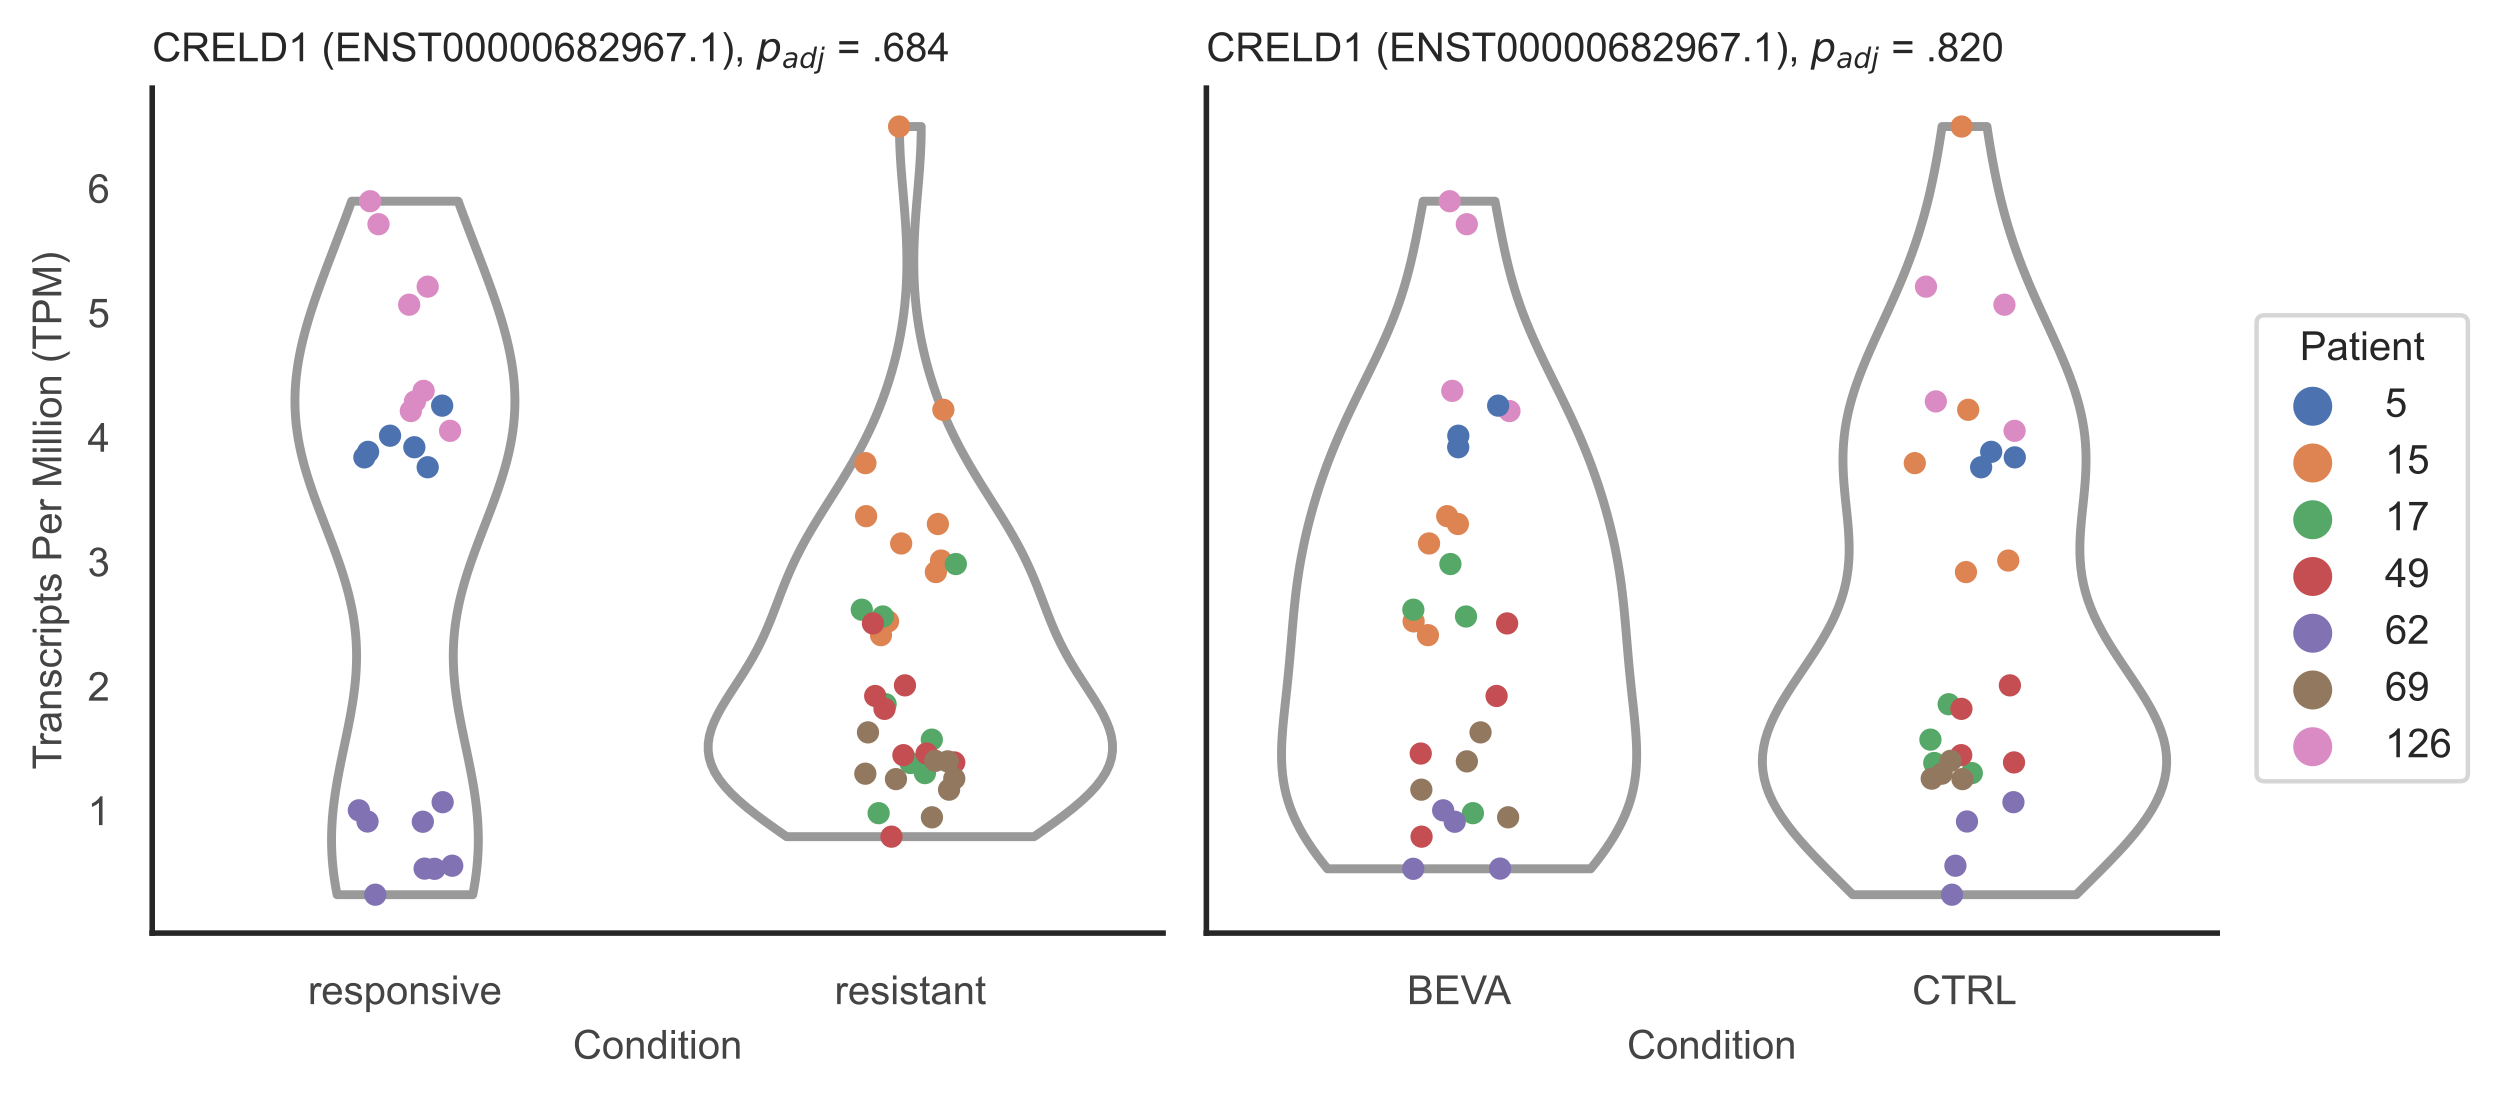 <?xml version="1.0" encoding="utf-8" standalone="no"?>
<!DOCTYPE svg PUBLIC "-//W3C//DTD SVG 1.1//EN"
  "http://www.w3.org/Graphics/SVG/1.1/DTD/svg11.dtd">
<!-- Created with matplotlib (https://matplotlib.org/) -->
<svg height="246.51pt" version="1.1" viewBox="0 0 560.891 246.51" width="560.891pt" xmlns="http://www.w3.org/2000/svg" xmlns:xlink="http://www.w3.org/1999/xlink">
 <defs>
  <style type="text/css">*{stroke-linecap:butt;stroke-linejoin:round;}</style>
 </defs>
 <g id="figure_1">
  <g id="patch_1">
   <path d="M 0 246.51 
L 560.891 246.51 
L 560.891 0 
L 0 0 
z
" style="fill:#ffffff;"/>
  </g>
  <g id="axes_1">
   <g id="patch_2">
    <path d="M 34.151 209.348 
L 260.939 209.348 
L 260.939 19.77 
L 34.151 19.77 
z
" style="fill:#ffffff;"/>
   </g>
   <g id="matplotlib.axis_1">
    <g id="xtick_1">
     <g id="text_1">
      <!-- responsive -->
      <g style="fill:#444444;" transform="translate(69.087 225.29)scale(0.09 -0.09)">
       <defs>
        <path d="M 6.5 0 
L 6.5 51.859 
L 14.406 51.859 
L 14.406 44 
Q 17.438 49.516 20 51.266 
Q 22.562 53.031 25.641 53.031 
Q 30.078 53.031 34.672 50.203 
L 31.641 42.047 
Q 28.422 43.953 25.203 43.953 
Q 22.312 43.953 20.016 42.219 
Q 17.719 40.484 16.75 37.406 
Q 15.281 32.719 15.281 27.156 
L 15.281 0 
z
" id="ArialMT-114"/>
        <path d="M 42.094 16.703 
L 51.172 15.578 
Q 49.031 7.625 43.219 3.219 
Q 37.406 -1.172 28.375 -1.172 
Q 17 -1.172 10.328 5.828 
Q 3.656 12.844 3.656 25.484 
Q 3.656 38.578 10.391 45.797 
Q 17.141 53.031 27.875 53.031 
Q 38.281 53.031 44.875 45.953 
Q 51.469 38.875 51.469 26.031 
Q 51.469 25.25 51.422 23.688 
L 12.75 23.688 
Q 13.234 15.141 17.578 10.594 
Q 21.922 6.062 28.422 6.062 
Q 33.25 6.062 36.672 8.594 
Q 40.094 11.141 42.094 16.703 
z
M 13.234 30.906 
L 42.188 30.906 
Q 41.609 37.453 38.875 40.719 
Q 34.672 45.797 27.984 45.797 
Q 21.922 45.797 17.797 41.75 
Q 13.672 37.703 13.234 30.906 
z
" id="ArialMT-101"/>
        <path d="M 3.078 15.484 
L 11.766 16.844 
Q 12.5 11.625 15.844 8.844 
Q 19.188 6.062 25.203 6.062 
Q 31.25 6.062 34.172 8.516 
Q 37.109 10.984 37.109 14.312 
Q 37.109 17.281 34.516 19 
Q 32.719 20.172 25.531 21.969 
Q 15.875 24.422 12.141 26.203 
Q 8.406 27.984 6.469 31.125 
Q 4.547 34.281 4.547 38.094 
Q 4.547 41.547 6.125 44.5 
Q 7.719 47.469 10.453 49.422 
Q 12.5 50.922 16.031 51.969 
Q 19.578 53.031 23.641 53.031 
Q 29.734 53.031 34.344 51.266 
Q 38.969 49.516 41.156 46.5 
Q 43.359 43.5 44.188 38.484 
L 35.594 37.312 
Q 35.016 41.312 32.203 43.547 
Q 29.391 45.797 24.266 45.797 
Q 18.219 45.797 15.625 43.797 
Q 13.031 41.797 13.031 39.109 
Q 13.031 37.406 14.109 36.031 
Q 15.188 34.625 17.484 33.688 
Q 18.797 33.203 25.25 31.453 
Q 34.578 28.953 38.25 27.359 
Q 41.938 25.781 44.031 22.75 
Q 46.141 19.734 46.141 15.234 
Q 46.141 10.844 43.578 6.953 
Q 41.016 3.078 36.172 0.953 
Q 31.344 -1.172 25.25 -1.172 
Q 15.141 -1.172 9.844 3.031 
Q 4.547 7.234 3.078 15.484 
z
" id="ArialMT-115"/>
        <path d="M 6.594 -19.875 
L 6.594 51.859 
L 14.594 51.859 
L 14.594 45.125 
Q 17.438 49.078 21 51.047 
Q 24.562 53.031 29.641 53.031 
Q 36.281 53.031 41.359 49.609 
Q 46.438 46.188 49.016 39.953 
Q 51.609 33.734 51.609 26.312 
Q 51.609 18.359 48.75 11.984 
Q 45.906 5.609 40.453 2.219 
Q 35.016 -1.172 29 -1.172 
Q 24.609 -1.172 21.109 0.688 
Q 17.625 2.547 15.375 5.375 
L 15.375 -19.875 
z
M 14.547 25.641 
Q 14.547 15.625 18.594 10.844 
Q 22.656 6.062 28.422 6.062 
Q 34.281 6.062 38.453 11.016 
Q 42.625 15.969 42.625 26.375 
Q 42.625 36.281 38.547 41.203 
Q 34.469 46.141 28.812 46.141 
Q 23.188 46.141 18.859 40.891 
Q 14.547 35.641 14.547 25.641 
z
" id="ArialMT-112"/>
        <path d="M 3.328 25.922 
Q 3.328 40.328 11.328 47.266 
Q 18.016 53.031 27.641 53.031 
Q 38.328 53.031 45.109 46.016 
Q 51.906 39.016 51.906 26.656 
Q 51.906 16.656 48.906 10.906 
Q 45.906 5.172 40.156 2 
Q 34.422 -1.172 27.641 -1.172 
Q 16.75 -1.172 10.031 5.812 
Q 3.328 12.797 3.328 25.922 
z
M 12.359 25.922 
Q 12.359 15.969 16.703 11.016 
Q 21.047 6.062 27.641 6.062 
Q 34.188 6.062 38.531 11.031 
Q 42.875 16.016 42.875 26.219 
Q 42.875 35.844 38.5 40.797 
Q 34.125 45.75 27.641 45.75 
Q 21.047 45.75 16.703 40.812 
Q 12.359 35.891 12.359 25.922 
z
" id="ArialMT-111"/>
        <path d="M 6.594 0 
L 6.594 51.859 
L 14.5 51.859 
L 14.5 44.484 
Q 20.219 53.031 31 53.031 
Q 35.688 53.031 39.625 51.344 
Q 43.562 49.656 45.516 46.922 
Q 47.469 44.188 48.25 40.438 
Q 48.734 37.984 48.734 31.891 
L 48.734 0 
L 39.938 0 
L 39.938 31.547 
Q 39.938 36.922 38.906 39.578 
Q 37.891 42.234 35.281 43.812 
Q 32.672 45.406 29.156 45.406 
Q 23.531 45.406 19.453 41.844 
Q 15.375 38.281 15.375 28.328 
L 15.375 0 
z
" id="ArialMT-110"/>
        <path d="M 6.641 61.469 
L 6.641 71.578 
L 15.438 71.578 
L 15.438 61.469 
z
M 6.641 0 
L 6.641 51.859 
L 15.438 51.859 
L 15.438 0 
z
" id="ArialMT-105"/>
        <path d="M 21 0 
L 1.266 51.859 
L 10.547 51.859 
L 21.688 20.797 
Q 23.484 15.766 25 10.359 
Q 26.172 14.453 28.266 20.219 
L 39.797 51.859 
L 48.828 51.859 
L 29.203 0 
z
" id="ArialMT-118"/>
       </defs>
       <use xlink:href="#ArialMT-114"/>
       <use x="33.301" xlink:href="#ArialMT-101"/>
       <use x="88.916" xlink:href="#ArialMT-115"/>
       <use x="138.916" xlink:href="#ArialMT-112"/>
       <use x="194.531" xlink:href="#ArialMT-111"/>
       <use x="250.146" xlink:href="#ArialMT-110"/>
       <use x="305.762" xlink:href="#ArialMT-115"/>
       <use x="355.762" xlink:href="#ArialMT-105"/>
       <use x="377.979" xlink:href="#ArialMT-118"/>
       <use x="427.979" xlink:href="#ArialMT-101"/>
      </g>
     </g>
    </g>
    <g id="xtick_2">
     <g id="text_2">
      <!-- resistant -->
      <g style="fill:#444444;" transform="translate(187.236 225.29)scale(0.09 -0.09)">
       <defs>
        <path d="M 25.781 7.859 
L 27.047 0.094 
Q 23.344 -0.688 20.406 -0.688 
Q 15.625 -0.688 12.984 0.828 
Q 10.359 2.344 9.281 4.812 
Q 8.203 7.281 8.203 15.188 
L 8.203 45.016 
L 1.766 45.016 
L 1.766 51.859 
L 8.203 51.859 
L 8.203 64.703 
L 16.938 69.969 
L 16.938 51.859 
L 25.781 51.859 
L 25.781 45.016 
L 16.938 45.016 
L 16.938 14.703 
Q 16.938 10.938 17.406 9.859 
Q 17.875 8.797 18.922 8.156 
Q 19.969 7.516 21.922 7.516 
Q 23.391 7.516 25.781 7.859 
z
" id="ArialMT-116"/>
        <path d="M 40.438 6.391 
Q 35.547 2.25 31.031 0.531 
Q 26.516 -1.172 21.344 -1.172 
Q 12.797 -1.172 8.203 3 
Q 3.609 7.172 3.609 13.672 
Q 3.609 17.484 5.344 20.625 
Q 7.078 23.781 9.891 25.688 
Q 12.703 27.594 16.219 28.562 
Q 18.797 29.25 24.031 29.891 
Q 34.672 31.156 39.703 32.906 
Q 39.75 34.719 39.75 35.203 
Q 39.75 40.578 37.25 42.781 
Q 33.891 45.75 27.25 45.75 
Q 21.047 45.75 18.094 43.578 
Q 15.141 41.406 13.719 35.891 
L 5.125 37.062 
Q 6.297 42.578 8.984 45.969 
Q 11.672 49.359 16.75 51.188 
Q 21.828 53.031 28.516 53.031 
Q 35.156 53.031 39.297 51.469 
Q 43.453 49.906 45.406 47.531 
Q 47.359 45.172 48.141 41.547 
Q 48.578 39.312 48.578 33.453 
L 48.578 21.734 
Q 48.578 9.469 49.141 6.219 
Q 49.703 2.984 51.375 0 
L 42.188 0 
Q 40.828 2.734 40.438 6.391 
z
M 39.703 26.031 
Q 34.906 24.078 25.344 22.703 
Q 19.922 21.922 17.672 20.938 
Q 15.438 19.969 14.203 18.094 
Q 12.984 16.219 12.984 13.922 
Q 12.984 10.406 15.641 8.062 
Q 18.312 5.719 23.438 5.719 
Q 28.516 5.719 32.469 7.938 
Q 36.422 10.156 38.281 14.016 
Q 39.703 17 39.703 22.797 
z
" id="ArialMT-97"/>
       </defs>
       <use xlink:href="#ArialMT-114"/>
       <use x="33.301" xlink:href="#ArialMT-101"/>
       <use x="88.916" xlink:href="#ArialMT-115"/>
       <use x="138.916" xlink:href="#ArialMT-105"/>
       <use x="161.133" xlink:href="#ArialMT-115"/>
       <use x="211.133" xlink:href="#ArialMT-116"/>
       <use x="238.916" xlink:href="#ArialMT-97"/>
       <use x="294.531" xlink:href="#ArialMT-110"/>
       <use x="350.146" xlink:href="#ArialMT-116"/>
      </g>
     </g>
    </g>
    <g id="text_3">
     <!-- Condition -->
     <g style="fill:#444444;" transform="translate(128.533 237.521)scale(0.09 -0.09)">
      <defs>
       <path d="M 58.797 25.094 
L 68.266 22.703 
Q 65.281 11.031 57.547 4.906 
Q 49.812 -1.219 38.625 -1.219 
Q 27.047 -1.219 19.797 3.484 
Q 12.547 8.203 8.766 17.141 
Q 4.984 26.078 4.984 36.328 
Q 4.984 47.516 9.25 55.828 
Q 13.531 64.156 21.406 68.469 
Q 29.297 72.797 38.766 72.797 
Q 49.516 72.797 56.828 67.328 
Q 64.156 61.859 67.047 51.953 
L 57.719 49.75 
Q 55.219 57.562 50.484 61.125 
Q 45.75 64.703 38.578 64.703 
Q 30.328 64.703 24.781 60.734 
Q 19.234 56.781 16.984 50.109 
Q 14.75 43.453 14.75 36.375 
Q 14.75 27.25 17.406 20.438 
Q 20.062 13.625 25.672 10.25 
Q 31.297 6.891 37.844 6.891 
Q 45.797 6.891 51.312 11.469 
Q 56.844 16.062 58.797 25.094 
z
" id="ArialMT-67"/>
       <path d="M 40.234 0 
L 40.234 6.547 
Q 35.297 -1.172 25.734 -1.172 
Q 19.531 -1.172 14.328 2.25 
Q 9.125 5.672 6.266 11.797 
Q 3.422 17.922 3.422 25.875 
Q 3.422 33.641 6 39.969 
Q 8.594 46.297 13.766 49.656 
Q 18.953 53.031 25.344 53.031 
Q 30.031 53.031 33.688 51.047 
Q 37.359 49.078 39.656 45.906 
L 39.656 71.578 
L 48.391 71.578 
L 48.391 0 
z
M 12.453 25.875 
Q 12.453 15.922 16.641 10.984 
Q 20.844 6.062 26.562 6.062 
Q 32.328 6.062 36.344 10.766 
Q 40.375 15.484 40.375 25.141 
Q 40.375 35.797 36.266 40.766 
Q 32.172 45.75 26.172 45.75 
Q 20.312 45.75 16.375 40.969 
Q 12.453 36.188 12.453 25.875 
z
" id="ArialMT-100"/>
      </defs>
      <use xlink:href="#ArialMT-67"/>
      <use x="72.217" xlink:href="#ArialMT-111"/>
      <use x="127.832" xlink:href="#ArialMT-110"/>
      <use x="183.447" xlink:href="#ArialMT-100"/>
      <use x="239.062" xlink:href="#ArialMT-105"/>
      <use x="261.279" xlink:href="#ArialMT-116"/>
      <use x="289.062" xlink:href="#ArialMT-105"/>
      <use x="311.279" xlink:href="#ArialMT-111"/>
      <use x="366.895" xlink:href="#ArialMT-110"/>
     </g>
    </g>
   </g>
   <g id="matplotlib.axis_2">
    <g id="ytick_1">
     <g id="text_4">
      <!-- 1 -->
      <g style="fill:#444444;" transform="translate(19.646 185.129)scale(0.09 -0.09)">
       <defs>
        <path d="M 37.25 0 
L 28.469 0 
L 28.469 56 
Q 25.297 52.984 20.141 49.953 
Q 14.984 46.922 10.891 45.406 
L 10.891 53.906 
Q 18.266 57.375 23.781 62.297 
Q 29.297 67.234 31.594 71.875 
L 37.25 71.875 
z
" id="ArialMT-49"/>
       </defs>
       <use xlink:href="#ArialMT-49"/>
      </g>
     </g>
    </g>
    <g id="ytick_2">
     <g id="text_5">
      <!-- 2 -->
      <g style="fill:#444444;" transform="translate(19.646 157.203)scale(0.09 -0.09)">
       <defs>
        <path d="M 50.344 8.453 
L 50.344 0 
L 3.031 0 
Q 2.938 3.172 4.047 6.109 
Q 5.859 10.938 9.828 15.625 
Q 13.812 20.312 21.344 26.469 
Q 33.016 36.031 37.109 41.625 
Q 41.219 47.219 41.219 52.203 
Q 41.219 57.422 37.469 61 
Q 33.734 64.594 27.734 64.594 
Q 21.391 64.594 17.578 60.781 
Q 13.766 56.984 13.719 50.25 
L 4.688 51.172 
Q 5.609 61.281 11.656 66.578 
Q 17.719 71.875 27.938 71.875 
Q 38.234 71.875 44.234 66.156 
Q 50.25 60.453 50.25 52 
Q 50.25 47.703 48.484 43.547 
Q 46.734 39.406 42.656 34.812 
Q 38.578 30.219 29.109 22.219 
Q 21.188 15.578 18.938 13.203 
Q 16.703 10.844 15.234 8.453 
z
" id="ArialMT-50"/>
       </defs>
       <use xlink:href="#ArialMT-50"/>
      </g>
     </g>
    </g>
    <g id="ytick_3">
     <g id="text_6">
      <!-- 3 -->
      <g style="fill:#444444;" transform="translate(19.646 129.277)scale(0.09 -0.09)">
       <defs>
        <path d="M 4.203 18.891 
L 12.984 20.062 
Q 14.5 12.594 18.141 9.297 
Q 21.781 6 27 6 
Q 33.203 6 37.469 10.297 
Q 41.75 14.594 41.75 20.953 
Q 41.75 27 37.797 30.922 
Q 33.844 34.859 27.734 34.859 
Q 25.25 34.859 21.531 33.891 
L 22.516 41.609 
Q 23.391 41.5 23.922 41.5 
Q 29.547 41.5 34.031 44.422 
Q 38.531 47.359 38.531 53.469 
Q 38.531 58.297 35.25 61.469 
Q 31.984 64.656 26.812 64.656 
Q 21.688 64.656 18.266 61.422 
Q 14.844 58.203 13.875 51.766 
L 5.078 53.328 
Q 6.688 62.156 12.391 67.016 
Q 18.109 71.875 26.609 71.875 
Q 32.469 71.875 37.391 69.359 
Q 42.328 66.844 44.938 62.5 
Q 47.562 58.156 47.562 53.266 
Q 47.562 48.641 45.062 44.828 
Q 42.578 41.016 37.703 38.766 
Q 44.047 37.312 47.562 32.688 
Q 51.078 28.078 51.078 21.141 
Q 51.078 11.766 44.234 5.25 
Q 37.406 -1.266 26.953 -1.266 
Q 17.531 -1.266 11.297 4.344 
Q 5.078 9.969 4.203 18.891 
z
" id="ArialMT-51"/>
       </defs>
       <use xlink:href="#ArialMT-51"/>
      </g>
     </g>
    </g>
    <g id="ytick_4">
     <g id="text_7">
      <!-- 4 -->
      <g style="fill:#444444;" transform="translate(19.646 101.351)scale(0.09 -0.09)">
       <defs>
        <path d="M 32.328 0 
L 32.328 17.141 
L 1.266 17.141 
L 1.266 25.203 
L 33.938 71.578 
L 41.109 71.578 
L 41.109 25.203 
L 50.781 25.203 
L 50.781 17.141 
L 41.109 17.141 
L 41.109 0 
z
M 32.328 25.203 
L 32.328 57.469 
L 9.906 25.203 
z
" id="ArialMT-52"/>
       </defs>
       <use xlink:href="#ArialMT-52"/>
      </g>
     </g>
    </g>
    <g id="ytick_5">
     <g id="text_8">
      <!-- 5 -->
      <g style="fill:#444444;" transform="translate(19.646 73.426)scale(0.09 -0.09)">
       <defs>
        <path d="M 4.156 18.75 
L 13.375 19.531 
Q 14.406 12.797 18.141 9.391 
Q 21.875 6 27.156 6 
Q 33.5 6 37.891 10.781 
Q 42.281 15.578 42.281 23.484 
Q 42.281 31 38.062 35.344 
Q 33.844 39.703 27 39.703 
Q 22.75 39.703 19.328 37.766 
Q 15.922 35.844 13.969 32.766 
L 5.719 33.844 
L 12.641 70.609 
L 48.25 70.609 
L 48.25 62.203 
L 19.672 62.203 
L 15.828 42.969 
Q 22.266 47.469 29.344 47.469 
Q 38.719 47.469 45.156 40.969 
Q 51.609 34.469 51.609 24.266 
Q 51.609 14.547 45.953 7.469 
Q 39.062 -1.219 27.156 -1.219 
Q 17.391 -1.219 11.203 4.25 
Q 5.031 9.719 4.156 18.75 
z
" id="ArialMT-53"/>
       </defs>
       <use xlink:href="#ArialMT-53"/>
      </g>
     </g>
    </g>
    <g id="ytick_6">
     <g id="text_9">
      <!-- 6 -->
      <g style="fill:#444444;" transform="translate(19.646 45.5)scale(0.09 -0.09)">
       <defs>
        <path d="M 49.75 54.047 
L 41.016 53.375 
Q 39.844 58.547 37.703 60.891 
Q 34.125 64.656 28.906 64.656 
Q 24.703 64.656 21.531 62.312 
Q 17.391 59.281 14.984 53.469 
Q 12.594 47.656 12.5 36.922 
Q 15.672 41.75 20.266 44.094 
Q 24.859 46.438 29.891 46.438 
Q 38.672 46.438 44.844 39.969 
Q 51.031 33.5 51.031 23.25 
Q 51.031 16.5 48.125 10.719 
Q 45.219 4.938 40.141 1.859 
Q 35.062 -1.219 28.609 -1.219 
Q 17.625 -1.219 10.688 6.859 
Q 3.766 14.938 3.766 33.5 
Q 3.766 54.25 11.422 63.672 
Q 18.109 71.875 29.438 71.875 
Q 37.891 71.875 43.281 67.141 
Q 48.688 62.406 49.75 54.047 
z
M 13.875 23.188 
Q 13.875 18.656 15.797 14.5 
Q 17.719 10.359 21.188 8.172 
Q 24.656 6 28.469 6 
Q 34.031 6 38.031 10.484 
Q 42.047 14.984 42.047 22.703 
Q 42.047 30.125 38.078 34.391 
Q 34.125 38.672 28.125 38.672 
Q 22.172 38.672 18.016 34.391 
Q 13.875 30.125 13.875 23.188 
z
" id="ArialMT-54"/>
       </defs>
       <use xlink:href="#ArialMT-54"/>
      </g>
     </g>
    </g>
    <g id="text_10">
     <!-- Transcripts Per Million (TPM) -->
     <g style="fill:#444444;" transform="translate(13.752 172.644)rotate(-90)scale(0.09 -0.09)">
      <defs>
       <path d="M 25.922 0 
L 25.922 63.141 
L 2.344 63.141 
L 2.344 71.578 
L 59.078 71.578 
L 59.078 63.141 
L 35.406 63.141 
L 35.406 0 
z
" id="ArialMT-84"/>
       <path d="M 40.438 19 
L 49.078 17.875 
Q 47.656 8.938 41.812 3.875 
Q 35.984 -1.172 27.484 -1.172 
Q 16.844 -1.172 10.375 5.781 
Q 3.906 12.75 3.906 25.734 
Q 3.906 34.125 6.688 40.422 
Q 9.469 46.734 15.156 49.875 
Q 20.844 53.031 27.547 53.031 
Q 35.984 53.031 41.359 48.75 
Q 46.734 44.484 48.25 36.625 
L 39.703 35.297 
Q 38.484 40.531 35.375 43.156 
Q 32.281 45.797 27.875 45.797 
Q 21.234 45.797 17.078 41.031 
Q 12.938 36.281 12.938 25.984 
Q 12.938 15.531 16.938 10.797 
Q 20.953 6.062 27.391 6.062 
Q 32.562 6.062 36.031 9.234 
Q 39.5 12.406 40.438 19 
z
" id="ArialMT-99"/>
       <path id="ArialMT-32"/>
       <path d="M 7.719 0 
L 7.719 71.578 
L 34.719 71.578 
Q 41.844 71.578 45.609 70.906 
Q 50.875 70.016 54.438 67.547 
Q 58.016 65.094 60.188 60.641 
Q 62.359 56.203 62.359 50.875 
Q 62.359 41.75 56.547 35.422 
Q 50.734 29.109 35.547 29.109 
L 17.188 29.109 
L 17.188 0 
z
M 17.188 37.547 
L 35.688 37.547 
Q 44.875 37.547 48.734 40.969 
Q 52.594 44.391 52.594 50.594 
Q 52.594 55.078 50.312 58.266 
Q 48.047 61.469 44.344 62.5 
Q 41.938 63.141 35.5 63.141 
L 17.188 63.141 
z
" id="ArialMT-80"/>
       <path d="M 7.422 0 
L 7.422 71.578 
L 21.688 71.578 
L 38.625 20.906 
Q 40.969 13.812 42.047 10.297 
Q 43.266 14.203 45.844 21.781 
L 62.984 71.578 
L 75.734 71.578 
L 75.734 0 
L 66.609 0 
L 66.609 59.906 
L 45.797 0 
L 37.25 0 
L 16.547 60.938 
L 16.547 0 
z
" id="ArialMT-77"/>
       <path d="M 6.391 0 
L 6.391 71.578 
L 15.188 71.578 
L 15.188 0 
z
" id="ArialMT-108"/>
       <path d="M 23.391 -21.047 
Q 16.109 -11.859 11.078 0.438 
Q 6.062 12.75 6.062 25.922 
Q 6.062 37.547 9.812 48.188 
Q 14.203 60.547 23.391 72.797 
L 29.688 72.797 
Q 23.781 62.641 21.875 58.297 
Q 18.891 51.562 17.188 44.234 
Q 15.094 35.109 15.094 25.875 
Q 15.094 2.391 29.688 -21.047 
z
" id="ArialMT-40"/>
       <path d="M 12.359 -21.047 
L 6.062 -21.047 
Q 20.656 2.391 20.656 25.875 
Q 20.656 35.062 18.562 44.094 
Q 16.891 51.422 13.922 58.156 
Q 12.016 62.547 6.062 72.797 
L 12.359 72.797 
Q 21.531 60.547 25.922 48.188 
Q 29.688 37.547 29.688 25.922 
Q 29.688 12.75 24.625 0.438 
Q 19.578 -11.859 12.359 -21.047 
z
" id="ArialMT-41"/>
      </defs>
      <use xlink:href="#ArialMT-84"/>
      <use x="57.334" xlink:href="#ArialMT-114"/>
      <use x="90.635" xlink:href="#ArialMT-97"/>
      <use x="146.25" xlink:href="#ArialMT-110"/>
      <use x="201.865" xlink:href="#ArialMT-115"/>
      <use x="251.865" xlink:href="#ArialMT-99"/>
      <use x="301.865" xlink:href="#ArialMT-114"/>
      <use x="335.166" xlink:href="#ArialMT-105"/>
      <use x="357.383" xlink:href="#ArialMT-112"/>
      <use x="412.998" xlink:href="#ArialMT-116"/>
      <use x="440.781" xlink:href="#ArialMT-115"/>
      <use x="490.781" xlink:href="#ArialMT-32"/>
      <use x="518.564" xlink:href="#ArialMT-80"/>
      <use x="585.264" xlink:href="#ArialMT-101"/>
      <use x="640.879" xlink:href="#ArialMT-114"/>
      <use x="674.18" xlink:href="#ArialMT-32"/>
      <use x="701.963" xlink:href="#ArialMT-77"/>
      <use x="785.264" xlink:href="#ArialMT-105"/>
      <use x="807.48" xlink:href="#ArialMT-108"/>
      <use x="829.697" xlink:href="#ArialMT-108"/>
      <use x="851.914" xlink:href="#ArialMT-105"/>
      <use x="874.131" xlink:href="#ArialMT-111"/>
      <use x="929.746" xlink:href="#ArialMT-110"/>
      <use x="985.361" xlink:href="#ArialMT-32"/>
      <use x="1013.145" xlink:href="#ArialMT-40"/>
      <use x="1046.445" xlink:href="#ArialMT-84"/>
      <use x="1107.529" xlink:href="#ArialMT-80"/>
      <use x="1174.229" xlink:href="#ArialMT-77"/>
      <use x="1257.529" xlink:href="#ArialMT-41"/>
     </g>
    </g>
   </g>
   <g id="PolyCollection_1">
    <defs>
     <path d="M 106.069 -45.779 
L 75.627 -45.779 
L 75.334 -47.35 
L 75.078 -48.922 
L 74.86 -50.493 
L 74.682 -52.065 
L 74.544 -53.637 
L 74.448 -55.208 
L 74.393 -56.78 
L 74.38 -58.351 
L 74.407 -59.923 
L 74.475 -61.495 
L 74.58 -63.066 
L 74.722 -64.638 
L 74.898 -66.209 
L 75.106 -67.781 
L 75.343 -69.352 
L 75.605 -70.924 
L 75.888 -72.496 
L 76.19 -74.067 
L 76.505 -75.639 
L 76.83 -77.21 
L 77.161 -78.782 
L 77.492 -80.354 
L 77.82 -81.925 
L 78.139 -83.497 
L 78.446 -85.068 
L 78.736 -86.64 
L 79.006 -88.211 
L 79.25 -89.783 
L 79.465 -91.355 
L 79.648 -92.926 
L 79.796 -94.498 
L 79.905 -96.069 
L 79.974 -97.641 
L 79.999 -99.212 
L 79.98 -100.784 
L 79.915 -102.356 
L 79.804 -103.927 
L 79.646 -105.499 
L 79.441 -107.07 
L 79.19 -108.642 
L 78.894 -110.214 
L 78.554 -111.785 
L 78.172 -113.357 
L 77.752 -114.928 
L 77.295 -116.5 
L 76.805 -118.071 
L 76.286 -119.643 
L 75.74 -121.215 
L 75.174 -122.786 
L 74.589 -124.358 
L 73.993 -125.929 
L 73.388 -127.501 
L 72.781 -129.072 
L 72.175 -130.644 
L 71.576 -132.216 
L 70.988 -133.787 
L 70.417 -135.359 
L 69.867 -136.93 
L 69.341 -138.502 
L 68.846 -140.074 
L 68.383 -141.645 
L 67.957 -143.217 
L 67.571 -144.788 
L 67.228 -146.36 
L 66.931 -147.931 
L 66.68 -149.503 
L 66.478 -151.075 
L 66.327 -152.646 
L 66.225 -154.218 
L 66.175 -155.789 
L 66.176 -157.361 
L 66.227 -158.933 
L 66.328 -160.504 
L 66.477 -162.076 
L 66.672 -163.647 
L 66.912 -165.219 
L 67.195 -166.79 
L 67.518 -168.362 
L 67.88 -169.934 
L 68.276 -171.505 
L 68.705 -173.077 
L 69.163 -174.648 
L 69.648 -176.22 
L 70.157 -177.791 
L 70.687 -179.363 
L 71.234 -180.935 
L 71.797 -182.506 
L 72.373 -184.078 
L 72.959 -185.649 
L 73.552 -187.221 
L 74.151 -188.793 
L 74.753 -190.364 
L 75.355 -191.936 
L 75.957 -193.507 
L 76.556 -195.079 
L 77.151 -196.65 
L 77.74 -198.222 
L 78.321 -199.794 
L 78.894 -201.365 
L 102.801 -201.365 
L 102.801 -201.365 
L 103.374 -199.794 
L 103.956 -198.222 
L 104.545 -196.65 
L 105.14 -195.079 
L 105.739 -193.507 
L 106.34 -191.936 
L 106.943 -190.364 
L 107.545 -188.793 
L 108.143 -187.221 
L 108.737 -185.649 
L 109.322 -184.078 
L 109.898 -182.506 
L 110.461 -180.935 
L 111.009 -179.363 
L 111.539 -177.791 
L 112.048 -176.22 
L 112.533 -174.648 
L 112.991 -173.077 
L 113.42 -171.505 
L 113.816 -169.934 
L 114.177 -168.362 
L 114.5 -166.79 
L 114.783 -165.219 
L 115.024 -163.647 
L 115.219 -162.076 
L 115.368 -160.504 
L 115.468 -158.933 
L 115.519 -157.361 
L 115.52 -155.789 
L 115.47 -154.218 
L 115.369 -152.646 
L 115.217 -151.075 
L 115.016 -149.503 
L 114.765 -147.931 
L 114.467 -146.36 
L 114.124 -144.788 
L 113.738 -143.217 
L 113.313 -141.645 
L 112.85 -140.074 
L 112.354 -138.502 
L 111.829 -136.93 
L 111.279 -135.359 
L 110.707 -133.787 
L 110.12 -132.216 
L 109.521 -130.644 
L 108.915 -129.072 
L 108.307 -127.501 
L 107.703 -125.929 
L 107.106 -124.358 
L 106.522 -122.786 
L 105.955 -121.215 
L 105.41 -119.643 
L 104.89 -118.071 
L 104.4 -116.5 
L 103.944 -114.928 
L 103.523 -113.357 
L 103.142 -111.785 
L 102.802 -110.214 
L 102.506 -108.642 
L 102.255 -107.07 
L 102.05 -105.499 
L 101.891 -103.927 
L 101.78 -102.356 
L 101.715 -100.784 
L 101.696 -99.212 
L 101.722 -97.641 
L 101.791 -96.069 
L 101.9 -94.498 
L 102.047 -92.926 
L 102.231 -91.355 
L 102.446 -89.783 
L 102.69 -88.211 
L 102.959 -86.64 
L 103.249 -85.068 
L 103.556 -83.497 
L 103.876 -81.925 
L 104.203 -80.354 
L 104.535 -78.782 
L 104.865 -77.21 
L 105.19 -75.639 
L 105.506 -74.067 
L 105.807 -72.496 
L 106.091 -70.924 
L 106.353 -69.352 
L 106.589 -67.781 
L 106.797 -66.209 
L 106.973 -64.638 
L 107.115 -63.066 
L 107.221 -61.495 
L 107.288 -59.923 
L 107.316 -58.351 
L 107.302 -56.78 
L 107.248 -55.208 
L 107.151 -53.637 
L 107.014 -52.065 
L 106.836 -50.493 
L 106.618 -48.922 
L 106.362 -47.35 
L 106.069 -45.779 
z
" id="mbd51189601" style="stroke:#999999;stroke-width:2;"/>
    </defs>
    <g clip-path="url(#p47987c7b94)">
     <use style="fill:#ffffff;stroke:#999999;stroke-width:2;" x="0" xlink:href="#mbd51189601" y="246.51"/>
    </g>
   </g>
   <g id="PolyCollection_2">
    <defs>
     <path d="M 232.005 -58.799 
L 176.479 -58.799 
L 174.171 -60.408 
L 171.915 -62.017 
L 169.745 -63.627 
L 167.697 -65.236 
L 165.805 -66.845 
L 164.1 -68.455 
L 162.609 -70.064 
L 161.352 -71.673 
L 160.346 -73.283 
L 159.599 -74.892 
L 159.114 -76.501 
L 158.884 -78.111 
L 158.899 -79.72 
L 159.141 -81.329 
L 159.587 -82.939 
L 160.21 -84.548 
L 160.979 -86.157 
L 161.864 -87.767 
L 162.832 -89.376 
L 163.854 -90.985 
L 164.901 -92.595 
L 165.947 -94.204 
L 166.972 -95.813 
L 167.959 -97.423 
L 168.897 -99.032 
L 169.778 -100.641 
L 170.6 -102.251 
L 171.366 -103.86 
L 172.08 -105.469 
L 172.752 -107.079 
L 173.391 -108.688 
L 174.009 -110.297 
L 174.62 -111.907 
L 175.234 -113.516 
L 175.864 -115.125 
L 176.519 -116.735 
L 177.208 -118.344 
L 177.936 -119.953 
L 178.708 -121.563 
L 179.524 -123.172 
L 180.385 -124.781 
L 181.286 -126.391 
L 182.225 -128 
L 183.194 -129.609 
L 184.186 -131.219 
L 185.195 -132.828 
L 186.211 -134.437 
L 187.228 -136.047 
L 188.236 -137.656 
L 189.229 -139.265 
L 190.201 -140.875 
L 191.146 -142.484 
L 192.06 -144.093 
L 192.939 -145.703 
L 193.783 -147.312 
L 194.588 -148.921 
L 195.354 -150.531 
L 196.082 -152.14 
L 196.771 -153.749 
L 197.423 -155.359 
L 198.038 -156.968 
L 198.617 -158.577 
L 199.161 -160.187 
L 199.67 -161.796 
L 200.146 -163.405 
L 200.589 -165.015 
L 200.999 -166.624 
L 201.376 -168.233 
L 201.721 -169.843 
L 202.033 -171.452 
L 202.314 -173.061 
L 202.562 -174.671 
L 202.779 -176.28 
L 202.966 -177.889 
L 203.121 -179.499 
L 203.247 -181.108 
L 203.344 -182.717 
L 203.413 -184.327 
L 203.455 -185.936 
L 203.47 -187.545 
L 203.461 -189.155 
L 203.429 -190.764 
L 203.375 -192.373 
L 203.301 -193.983 
L 203.21 -195.592 
L 203.103 -197.201 
L 202.984 -198.81 
L 202.855 -200.42 
L 202.72 -202.029 
L 202.582 -203.638 
L 202.445 -205.248 
L 202.313 -206.857 
L 202.189 -208.466 
L 202.077 -210.076 
L 201.98 -211.685 
L 201.902 -213.294 
L 201.844 -214.904 
L 201.809 -216.513 
L 201.798 -218.122 
L 206.686 -218.122 
L 206.686 -218.122 
L 206.675 -216.513 
L 206.639 -214.904 
L 206.582 -213.294 
L 206.503 -211.685 
L 206.407 -210.076 
L 206.295 -208.466 
L 206.171 -206.857 
L 206.039 -205.248 
L 205.902 -203.638 
L 205.764 -202.029 
L 205.629 -200.42 
L 205.5 -198.81 
L 205.381 -197.201 
L 205.274 -195.592 
L 205.183 -193.983 
L 205.109 -192.373 
L 205.055 -190.764 
L 205.022 -189.155 
L 205.013 -187.545 
L 205.029 -185.936 
L 205.071 -184.327 
L 205.14 -182.717 
L 205.236 -181.108 
L 205.362 -179.499 
L 205.518 -177.889 
L 205.704 -176.28 
L 205.922 -174.671 
L 206.17 -173.061 
L 206.451 -171.452 
L 206.763 -169.843 
L 207.108 -168.233 
L 207.485 -166.624 
L 207.895 -165.015 
L 208.337 -163.405 
L 208.813 -161.796 
L 209.323 -160.187 
L 209.867 -158.577 
L 210.446 -156.968 
L 211.061 -155.359 
L 211.713 -153.749 
L 212.402 -152.14 
L 213.13 -150.531 
L 213.896 -148.921 
L 214.701 -147.312 
L 215.544 -145.703 
L 216.424 -144.093 
L 217.338 -142.484 
L 218.283 -140.875 
L 219.255 -139.265 
L 220.248 -137.656 
L 221.256 -136.047 
L 222.272 -134.437 
L 223.289 -132.828 
L 224.297 -131.219 
L 225.29 -129.609 
L 226.259 -128 
L 227.198 -126.391 
L 228.099 -124.781 
L 228.96 -123.172 
L 229.776 -121.563 
L 230.547 -119.953 
L 231.276 -118.344 
L 231.964 -116.735 
L 232.62 -115.125 
L 233.249 -113.516 
L 233.864 -111.907 
L 234.474 -110.297 
L 235.093 -108.688 
L 235.732 -107.079 
L 236.403 -105.469 
L 237.118 -103.86 
L 237.883 -102.251 
L 238.706 -100.641 
L 239.587 -99.032 
L 240.525 -97.423 
L 241.512 -95.813 
L 242.537 -94.204 
L 243.583 -92.595 
L 244.63 -90.985 
L 245.651 -89.376 
L 246.62 -87.767 
L 247.505 -86.157 
L 248.274 -84.548 
L 248.897 -82.939 
L 249.342 -81.329 
L 249.584 -79.72 
L 249.599 -78.111 
L 249.37 -76.501 
L 248.885 -74.892 
L 248.138 -73.283 
L 247.132 -71.673 
L 245.875 -70.064 
L 244.383 -68.455 
L 242.678 -66.845 
L 240.786 -65.236 
L 238.739 -63.627 
L 236.569 -62.017 
L 234.312 -60.408 
L 232.005 -58.799 
z
" id="m721ff51b33" style="stroke:#999999;stroke-width:2;"/>
    </defs>
    <g clip-path="url(#p47987c7b94)">
     <use style="fill:#ffffff;stroke:#999999;stroke-width:2;" x="0" xlink:href="#m721ff51b33" y="246.51"/>
    </g>
   </g>
   <g id="PathCollection_1"/>
   <g id="PathCollection_2"/>
   <g id="PathCollection_3"/>
   <g id="PathCollection_4"/>
   <g id="PathCollection_5"/>
   <g id="PathCollection_6"/>
   <g id="PathCollection_7"/>
   <g id="patch_3">
    <path d="M 34.151 209.348 
L 34.151 19.77 
" style="fill:none;stroke:#262626;stroke-linecap:square;stroke-linejoin:miter;stroke-width:1.25;"/>
   </g>
   <g id="patch_4">
    <path d="M 34.151 209.348 
L 260.939 209.348 
" style="fill:none;stroke:#262626;stroke-linecap:square;stroke-linejoin:miter;stroke-width:1.25;"/>
   </g>
   <g id="PathCollection_8">
    <defs>
     <path d="M 0 2.5 
C 0.663 2.5 1.299 2.237 1.768 1.768 
C 2.237 1.299 2.5 0.663 2.5 -0 
C 2.5 -0.663 2.237 -1.299 1.768 -1.768 
C 1.299 -2.237 0.663 -2.5 0 -2.5 
C -0.663 -2.5 -1.299 -2.237 -1.768 -1.768 
C -2.237 -1.299 -2.5 -0.663 -2.5 0 
C -2.5 0.663 -2.237 1.299 -1.768 1.768 
C -1.299 2.237 -0.663 2.5 0 2.5 
z
" id="C0_0_ef9543eb5d"/>
    </defs>
    <g clip-path="url(#p47987c7b94)">
     <use style="fill:#da8bc3;" x="92.172" xlink:href="#C0_0_ef9543eb5d" y="92.222"/>
    </g>
    <g clip-path="url(#p47987c7b94)">
     <use style="fill:#da8bc3;" x="95.051" xlink:href="#C0_0_ef9543eb5d" y="87.693"/>
    </g>
    <g clip-path="url(#p47987c7b94)">
     <use style="fill:#da8bc3;" x="83.044" xlink:href="#C0_0_ef9543eb5d" y="45.144"/>
    </g>
    <g clip-path="url(#p47987c7b94)">
     <use style="fill:#da8bc3;" x="84.918" xlink:href="#C0_0_ef9543eb5d" y="50.301"/>
    </g>
    <g clip-path="url(#p47987c7b94)">
     <use style="fill:#da8bc3;" x="93.101" xlink:href="#C0_0_ef9543eb5d" y="90.062"/>
    </g>
    <g clip-path="url(#p47987c7b94)">
     <use style="fill:#da8bc3;" x="95.957" xlink:href="#C0_0_ef9543eb5d" y="64.312"/>
    </g>
    <g clip-path="url(#p47987c7b94)">
     <use style="fill:#da8bc3;" x="91.8" xlink:href="#C0_0_ef9543eb5d" y="68.363"/>
    </g>
    <g clip-path="url(#p47987c7b94)">
     <use style="fill:#da8bc3;" x="100.979" xlink:href="#C0_0_ef9543eb5d" y="96.661"/>
    </g>
    <g clip-path="url(#p47987c7b94)">
     <use style="fill:#4c72b0;" x="87.512" xlink:href="#C0_0_ef9543eb5d" y="97.754"/>
    </g>
    <g clip-path="url(#p47987c7b94)">
     <use style="fill:#4c72b0;" x="99.201" xlink:href="#C0_0_ef9543eb5d" y="91.008"/>
    </g>
    <g clip-path="url(#p47987c7b94)">
     <use style="fill:#4c72b0;" x="92.961" xlink:href="#C0_0_ef9543eb5d" y="100.342"/>
    </g>
    <g clip-path="url(#p47987c7b94)">
     <use style="fill:#4c72b0;" x="81.753" xlink:href="#C0_0_ef9543eb5d" y="102.614"/>
    </g>
    <g clip-path="url(#p47987c7b94)">
     <use style="fill:#4c72b0;" x="95.957" xlink:href="#C0_0_ef9543eb5d" y="104.832"/>
    </g>
    <g clip-path="url(#p47987c7b94)">
     <use style="fill:#4c72b0;" x="82.583" xlink:href="#C0_0_ef9543eb5d" y="101.374"/>
    </g>
    <g clip-path="url(#p47987c7b94)">
     <use style="fill:#8172b3;" x="97.492" xlink:href="#C0_0_ef9543eb5d" y="194.925"/>
    </g>
    <g clip-path="url(#p47987c7b94)">
     <use style="fill:#8172b3;" x="80.515" xlink:href="#C0_0_ef9543eb5d" y="181.802"/>
    </g>
    <g clip-path="url(#p47987c7b94)">
     <use style="fill:#8172b3;" x="94.863" xlink:href="#C0_0_ef9543eb5d" y="184.364"/>
    </g>
    <g clip-path="url(#p47987c7b94)">
     <use style="fill:#8172b3;" x="95.264" xlink:href="#C0_0_ef9543eb5d" y="194.878"/>
    </g>
    <g clip-path="url(#p47987c7b94)">
     <use style="fill:#8172b3;" x="82.452" xlink:href="#C0_0_ef9543eb5d" y="184.308"/>
    </g>
    <g clip-path="url(#p47987c7b94)">
     <use style="fill:#8172b3;" x="101.462" xlink:href="#C0_0_ef9543eb5d" y="194.232"/>
    </g>
    <g clip-path="url(#p47987c7b94)">
     <use style="fill:#8172b3;" x="99.314" xlink:href="#C0_0_ef9543eb5d" y="179.976"/>
    </g>
    <g clip-path="url(#p47987c7b94)">
     <use style="fill:#8172b3;" x="84.2" xlink:href="#C0_0_ef9543eb5d" y="200.731"/>
    </g>
   </g>
   <g id="PathCollection_9">
    <defs>
     <path d="M 0 2.5 
C 0.663 2.5 1.299 2.237 1.768 1.768 
C 2.237 1.299 2.5 0.663 2.5 -0 
C 2.5 -0.663 2.237 -1.299 1.768 -1.768 
C 1.299 -2.237 0.663 -2.5 0 -2.5 
C -0.663 -2.5 -1.299 -2.237 -1.768 -1.768 
C -2.237 -1.299 -2.5 -0.663 -2.5 0 
C -2.5 0.663 -2.237 1.299 -1.768 1.768 
C -1.299 2.237 -0.663 2.5 0 2.5 
z
" id="C1_0_159ad7d676"/>
    </defs>
    <g clip-path="url(#p47987c7b94)">
     <use style="fill:#dd8452;" x="194.318" xlink:href="#C1_0_159ad7d676" y="115.804"/>
    </g>
    <g clip-path="url(#p47987c7b94)">
     <use style="fill:#dd8452;" x="202.184" xlink:href="#C1_0_159ad7d676" y="121.929"/>
    </g>
    <g clip-path="url(#p47987c7b94)">
     <use style="fill:#dd8452;" x="197.654" xlink:href="#C1_0_159ad7d676" y="142.5"/>
    </g>
    <g clip-path="url(#p47987c7b94)">
     <use style="fill:#dd8452;" x="210.421" xlink:href="#C1_0_159ad7d676" y="117.564"/>
    </g>
    <g clip-path="url(#p47987c7b94)">
     <use style="fill:#dd8452;" x="199.234" xlink:href="#C1_0_159ad7d676" y="139.411"/>
    </g>
    <g clip-path="url(#p47987c7b94)">
     <use style="fill:#dd8452;" x="209.972" xlink:href="#C1_0_159ad7d676" y="128.351"/>
    </g>
    <g clip-path="url(#p47987c7b94)">
     <use style="fill:#dd8452;" x="211.131" xlink:href="#C1_0_159ad7d676" y="125.761"/>
    </g>
    <g clip-path="url(#p47987c7b94)">
     <use style="fill:#dd8452;" x="194.162" xlink:href="#C1_0_159ad7d676" y="103.908"/>
    </g>
    <g clip-path="url(#p47987c7b94)">
     <use style="fill:#dd8452;" x="211.65" xlink:href="#C1_0_159ad7d676" y="91.937"/>
    </g>
    <g clip-path="url(#p47987c7b94)">
     <use style="fill:#dd8452;" x="201.718" xlink:href="#C1_0_159ad7d676" y="28.387"/>
    </g>
    <g clip-path="url(#p47987c7b94)">
     <use style="fill:#55a868;" x="214.448" xlink:href="#C1_0_159ad7d676" y="126.548"/>
    </g>
    <g clip-path="url(#p47987c7b94)">
     <use style="fill:#55a868;" x="198.077" xlink:href="#C1_0_159ad7d676" y="138.315"/>
    </g>
    <g clip-path="url(#p47987c7b94)">
     <use style="fill:#55a868;" x="193.35" xlink:href="#C1_0_159ad7d676" y="136.791"/>
    </g>
    <g clip-path="url(#p47987c7b94)">
     <use style="fill:#55a868;" x="197.127" xlink:href="#C1_0_159ad7d676" y="182.44"/>
    </g>
    <g clip-path="url(#p47987c7b94)">
     <use style="fill:#55a868;" x="209.058" xlink:href="#C1_0_159ad7d676" y="165.94"/>
    </g>
    <g clip-path="url(#p47987c7b94)">
     <use style="fill:#55a868;" x="198.692" xlink:href="#C1_0_159ad7d676" y="157.997"/>
    </g>
    <g clip-path="url(#p47987c7b94)">
     <use style="fill:#55a868;" x="204.295" xlink:href="#C1_0_159ad7d676" y="171.184"/>
    </g>
    <g clip-path="url(#p47987c7b94)">
     <use style="fill:#55a868;" x="207.515" xlink:href="#C1_0_159ad7d676" y="173.45"/>
    </g>
    <g clip-path="url(#p47987c7b94)">
     <use style="fill:#c44e52;" x="200.013" xlink:href="#C1_0_159ad7d676" y="187.711"/>
    </g>
    <g clip-path="url(#p47987c7b94)">
     <use style="fill:#c44e52;" x="207.884" xlink:href="#C1_0_159ad7d676" y="169.062"/>
    </g>
    <g clip-path="url(#p47987c7b94)">
     <use style="fill:#c44e52;" x="196.355" xlink:href="#C1_0_159ad7d676" y="156.147"/>
    </g>
    <g clip-path="url(#p47987c7b94)">
     <use style="fill:#c44e52;" x="195.847" xlink:href="#C1_0_159ad7d676" y="139.87"/>
    </g>
    <g clip-path="url(#p47987c7b94)">
     <use style="fill:#c44e52;" x="198.445" xlink:href="#C1_0_159ad7d676" y="159.037"/>
    </g>
    <g clip-path="url(#p47987c7b94)">
     <use style="fill:#c44e52;" x="214.094" xlink:href="#C1_0_159ad7d676" y="171.055"/>
    </g>
    <g clip-path="url(#p47987c7b94)">
     <use style="fill:#c44e52;" x="202.685" xlink:href="#C1_0_159ad7d676" y="169.425"/>
    </g>
    <g clip-path="url(#p47987c7b94)">
     <use style="fill:#c44e52;" x="203.035" xlink:href="#C1_0_159ad7d676" y="153.765"/>
    </g>
    <g clip-path="url(#p47987c7b94)">
     <use style="fill:#937860;" x="212.63" xlink:href="#C1_0_159ad7d676" y="170.817"/>
    </g>
    <g clip-path="url(#p47987c7b94)">
     <use style="fill:#937860;" x="212.933" xlink:href="#C1_0_159ad7d676" y="177.166"/>
    </g>
    <g clip-path="url(#p47987c7b94)">
     <use style="fill:#937860;" x="194.738" xlink:href="#C1_0_159ad7d676" y="164.316"/>
    </g>
    <g clip-path="url(#p47987c7b94)">
     <use style="fill:#937860;" x="209.084" xlink:href="#C1_0_159ad7d676" y="183.371"/>
    </g>
    <g clip-path="url(#p47987c7b94)">
     <use style="fill:#937860;" x="214.095" xlink:href="#C1_0_159ad7d676" y="174.694"/>
    </g>
    <g clip-path="url(#p47987c7b94)">
     <use style="fill:#937860;" x="201.016" xlink:href="#C1_0_159ad7d676" y="174.796"/>
    </g>
    <g clip-path="url(#p47987c7b94)">
     <use style="fill:#937860;" x="209.824" xlink:href="#C1_0_159ad7d676" y="170.7"/>
    </g>
    <g clip-path="url(#p47987c7b94)">
     <use style="fill:#937860;" x="194.142" xlink:href="#C1_0_159ad7d676" y="173.584"/>
    </g>
   </g>
   <g id="text_11">
    <!-- CRELD1 (ENST00000682967.1), $p_{adj}$ = .684 -->
    <g style="fill:#262626;" transform="translate(34.151 13.77)scale(0.09 -0.09)">
     <defs>
      <path d="M 7.859 0 
L 7.859 71.578 
L 39.594 71.578 
Q 49.172 71.578 54.141 69.641 
Q 59.125 67.719 62.109 62.828 
Q 65.094 57.953 65.094 52.047 
Q 65.094 44.438 60.156 39.203 
Q 55.219 33.984 44.922 32.562 
Q 48.688 30.766 50.641 29 
Q 54.781 25.203 58.5 19.484 
L 70.953 0 
L 59.031 0 
L 49.562 14.891 
Q 45.406 21.344 42.719 24.75 
Q 40.047 28.172 37.922 29.531 
Q 35.797 30.906 33.594 31.453 
Q 31.984 31.781 28.328 31.781 
L 17.328 31.781 
L 17.328 0 
z
M 17.328 39.984 
L 37.703 39.984 
Q 44.188 39.984 47.844 41.328 
Q 51.516 42.672 53.422 45.625 
Q 55.328 48.578 55.328 52.047 
Q 55.328 57.125 51.641 60.391 
Q 47.953 63.672 39.984 63.672 
L 17.328 63.672 
z
" id="ArialMT-82"/>
      <path d="M 7.906 0 
L 7.906 71.578 
L 59.672 71.578 
L 59.672 63.141 
L 17.391 63.141 
L 17.391 41.219 
L 56.984 41.219 
L 56.984 32.812 
L 17.391 32.812 
L 17.391 8.453 
L 61.328 8.453 
L 61.328 0 
z
" id="ArialMT-69"/>
      <path d="M 7.328 0 
L 7.328 71.578 
L 16.797 71.578 
L 16.797 8.453 
L 52.047 8.453 
L 52.047 0 
z
" id="ArialMT-76"/>
      <path d="M 7.719 0 
L 7.719 71.578 
L 32.375 71.578 
Q 40.719 71.578 45.125 70.562 
Q 51.266 69.141 55.609 65.438 
Q 61.281 60.641 64.078 53.188 
Q 66.891 45.75 66.891 36.188 
Q 66.891 28.031 64.984 21.734 
Q 63.094 15.438 60.109 11.297 
Q 57.125 7.172 53.578 4.797 
Q 50.047 2.438 45.047 1.219 
Q 40.047 0 33.547 0 
z
M 17.188 8.453 
L 32.469 8.453 
Q 39.547 8.453 43.578 9.766 
Q 47.609 11.078 50 13.484 
Q 53.375 16.844 55.25 22.531 
Q 57.125 28.219 57.125 36.328 
Q 57.125 47.562 53.438 53.594 
Q 49.75 59.625 44.484 61.672 
Q 40.672 63.141 32.234 63.141 
L 17.188 63.141 
z
" id="ArialMT-68"/>
      <path d="M 7.625 0 
L 7.625 71.578 
L 17.328 71.578 
L 54.938 15.375 
L 54.938 71.578 
L 64.016 71.578 
L 64.016 0 
L 54.297 0 
L 16.703 56.25 
L 16.703 0 
z
" id="ArialMT-78"/>
      <path d="M 4.5 23 
L 13.422 23.781 
Q 14.062 18.406 16.375 14.969 
Q 18.703 11.531 23.578 9.406 
Q 28.469 7.281 34.578 7.281 
Q 39.984 7.281 44.141 8.891 
Q 48.297 10.5 50.312 13.297 
Q 52.344 16.109 52.344 19.438 
Q 52.344 22.797 50.391 25.312 
Q 48.438 27.828 43.953 29.547 
Q 41.062 30.672 31.203 33.031 
Q 21.344 35.406 17.391 37.5 
Q 12.25 40.188 9.734 44.156 
Q 7.234 48.141 7.234 53.078 
Q 7.234 58.5 10.297 63.203 
Q 13.375 67.922 19.281 70.359 
Q 25.203 72.797 32.422 72.797 
Q 40.375 72.797 46.453 70.234 
Q 52.547 67.672 55.812 62.688 
Q 59.078 57.719 59.328 51.422 
L 50.25 50.734 
Q 49.516 57.516 45.281 60.984 
Q 41.062 64.453 32.812 64.453 
Q 24.219 64.453 20.281 61.297 
Q 16.359 58.156 16.359 53.719 
Q 16.359 49.859 19.141 47.359 
Q 21.875 44.875 33.422 42.266 
Q 44.969 39.656 49.266 37.703 
Q 55.516 34.812 58.484 30.391 
Q 61.469 25.984 61.469 20.219 
Q 61.469 14.5 58.203 9.438 
Q 54.938 4.391 48.797 1.578 
Q 42.672 -1.219 35.016 -1.219 
Q 25.297 -1.219 18.719 1.609 
Q 12.156 4.438 8.422 10.125 
Q 4.688 15.828 4.5 23 
z
" id="ArialMT-83"/>
      <path d="M 4.156 35.297 
Q 4.156 48 6.766 55.734 
Q 9.375 63.484 14.516 67.672 
Q 19.672 71.875 27.484 71.875 
Q 33.25 71.875 37.594 69.547 
Q 41.938 67.234 44.766 62.859 
Q 47.609 58.5 49.219 52.219 
Q 50.828 45.953 50.828 35.297 
Q 50.828 22.703 48.234 14.969 
Q 45.656 7.234 40.5 3 
Q 35.359 -1.219 27.484 -1.219 
Q 17.141 -1.219 11.234 6.203 
Q 4.156 15.141 4.156 35.297 
z
M 13.188 35.297 
Q 13.188 17.672 17.312 11.828 
Q 21.438 6 27.484 6 
Q 33.547 6 37.672 11.859 
Q 41.797 17.719 41.797 35.297 
Q 41.797 52.984 37.672 58.781 
Q 33.547 64.594 27.391 64.594 
Q 21.344 64.594 17.719 59.469 
Q 13.188 52.938 13.188 35.297 
z
" id="ArialMT-48"/>
      <path d="M 17.672 38.812 
Q 12.203 40.828 9.562 44.531 
Q 6.938 48.25 6.938 53.422 
Q 6.938 61.234 12.547 66.547 
Q 18.172 71.875 27.484 71.875 
Q 36.859 71.875 42.578 66.422 
Q 48.297 60.984 48.297 53.172 
Q 48.297 48.188 45.672 44.5 
Q 43.062 40.828 37.75 38.812 
Q 44.344 36.672 47.781 31.875 
Q 51.219 27.094 51.219 20.453 
Q 51.219 11.281 44.719 5.031 
Q 38.234 -1.219 27.641 -1.219 
Q 17.047 -1.219 10.547 5.047 
Q 4.047 11.328 4.047 20.703 
Q 4.047 27.688 7.594 32.391 
Q 11.141 37.109 17.672 38.812 
z
M 15.922 53.719 
Q 15.922 48.641 19.188 45.406 
Q 22.469 42.188 27.688 42.188 
Q 32.766 42.188 36.016 45.375 
Q 39.266 48.578 39.266 53.219 
Q 39.266 58.062 35.906 61.359 
Q 32.562 64.656 27.594 64.656 
Q 22.562 64.656 19.234 61.422 
Q 15.922 58.203 15.922 53.719 
z
M 13.094 20.656 
Q 13.094 16.891 14.875 13.375 
Q 16.656 9.859 20.172 7.922 
Q 23.688 6 27.734 6 
Q 34.031 6 38.125 10.047 
Q 42.234 14.109 42.234 20.359 
Q 42.234 26.703 38.016 30.859 
Q 33.797 35.016 27.438 35.016 
Q 21.234 35.016 17.156 30.906 
Q 13.094 26.812 13.094 20.656 
z
" id="ArialMT-56"/>
      <path d="M 5.469 16.547 
L 13.922 17.328 
Q 14.984 11.375 18.016 8.688 
Q 21.047 6 25.781 6 
Q 29.828 6 32.875 7.859 
Q 35.938 9.719 37.891 12.812 
Q 39.844 15.922 41.156 21.188 
Q 42.484 26.469 42.484 31.938 
Q 42.484 32.516 42.438 33.688 
Q 39.797 29.5 35.234 26.875 
Q 30.672 24.266 25.344 24.266 
Q 16.453 24.266 10.297 30.703 
Q 4.156 37.156 4.156 47.703 
Q 4.156 58.594 10.578 65.234 
Q 17 71.875 26.656 71.875 
Q 33.641 71.875 39.422 68.109 
Q 45.219 64.359 48.219 57.391 
Q 51.219 50.438 51.219 37.25 
Q 51.219 23.531 48.234 15.406 
Q 45.266 7.281 39.375 3.031 
Q 33.5 -1.219 25.594 -1.219 
Q 17.188 -1.219 11.859 3.438 
Q 6.547 8.109 5.469 16.547 
z
M 41.453 48.141 
Q 41.453 55.719 37.422 60.156 
Q 33.406 64.594 27.734 64.594 
Q 21.875 64.594 17.531 59.812 
Q 13.188 55.031 13.188 47.406 
Q 13.188 40.578 17.312 36.297 
Q 21.438 32.031 27.484 32.031 
Q 33.594 32.031 37.516 36.297 
Q 41.453 40.578 41.453 48.141 
z
" id="ArialMT-57"/>
      <path d="M 4.734 62.203 
L 4.734 70.656 
L 51.078 70.656 
L 51.078 63.812 
Q 44.234 56.547 37.516 44.484 
Q 30.812 32.422 27.156 19.672 
Q 24.516 10.688 23.781 0 
L 14.75 0 
Q 14.891 8.453 18.062 20.406 
Q 21.234 32.375 27.172 43.484 
Q 33.109 54.594 39.797 62.203 
z
" id="ArialMT-55"/>
      <path d="M 9.078 0 
L 9.078 10.016 
L 19.094 10.016 
L 19.094 0 
z
" id="ArialMT-46"/>
      <path d="M 8.891 0 
L 8.891 10.016 
L 18.891 10.016 
L 18.891 0 
Q 18.891 -5.516 16.938 -8.906 
Q 14.984 -12.312 10.75 -14.156 
L 8.297 -10.406 
Q 11.078 -9.188 12.391 -6.812 
Q 13.719 -4.438 13.875 0 
z
" id="ArialMT-44"/>
      <path d="M 49.609 33.688 
Q 49.609 40.875 46.484 44.672 
Q 43.359 48.484 37.5 48.484 
Q 33.5 48.484 29.859 46.438 
Q 26.219 44.391 23.391 40.484 
Q 20.609 36.625 18.938 31.156 
Q 17.281 25.688 17.281 20.312 
Q 17.281 13.484 20.406 9.797 
Q 23.531 6.109 29.297 6.109 
Q 33.547 6.109 37.188 8.109 
Q 40.828 10.109 43.406 13.922 
Q 46.188 17.922 47.891 23.344 
Q 49.609 28.766 49.609 33.688 
z
M 21.781 46.391 
Q 25.391 51.125 30.297 53.562 
Q 35.203 56 41.219 56 
Q 49.609 56 54.25 50.5 
Q 58.891 45.016 58.891 35.109 
Q 58.891 27 56 19.656 
Q 53.125 12.312 47.703 6.5 
Q 44.094 2.641 39.547 0.609 
Q 35.016 -1.422 29.984 -1.422 
Q 24.172 -1.422 20.219 1 
Q 16.266 3.422 14.312 8.203 
L 8.688 -20.797 
L -0.297 -20.797 
L 14.406 54.688 
L 23.391 54.688 
z
" id="DejaVuSans-Oblique-112"/>
      <path d="M 53.719 31.203 
L 47.609 0 
L 38.625 0 
L 40.281 8.297 
Q 36.328 3.422 31.266 1 
Q 26.219 -1.422 20.016 -1.422 
Q 13.031 -1.422 8.562 2.844 
Q 4.109 7.125 4.109 13.812 
Q 4.109 23.391 11.75 28.953 
Q 19.391 34.516 32.812 34.516 
L 45.312 34.516 
L 45.797 36.922 
Q 45.906 37.312 45.953 37.766 
Q 46 38.234 46 39.203 
Q 46 43.562 42.453 45.969 
Q 38.922 48.391 32.516 48.391 
Q 28.125 48.391 23.5 47.266 
Q 18.891 46.141 14.016 43.891 
L 15.578 52.203 
Q 20.656 54.109 25.516 55.047 
Q 30.375 56 34.906 56 
Q 44.578 56 49.625 51.797 
Q 54.688 47.609 54.688 39.594 
Q 54.688 37.984 54.438 35.812 
Q 54.203 33.641 53.719 31.203 
z
M 44 27.484 
L 35.016 27.484 
Q 23.969 27.484 18.672 24.531 
Q 13.375 21.578 13.375 15.375 
Q 13.375 11.078 16.078 8.641 
Q 18.797 6.203 23.578 6.203 
Q 30.906 6.203 36.375 11.453 
Q 41.844 16.703 43.609 25.484 
z
" id="DejaVuSans-Oblique-97"/>
      <path d="M 41.797 8.203 
Q 38.188 3.469 33.25 1.016 
Q 28.328 -1.422 22.312 -1.422 
Q 14.109 -1.422 9.344 4.172 
Q 4.594 9.766 4.594 19.484 
Q 4.594 27.594 7.469 34.938 
Q 10.359 42.281 15.828 48.094 
Q 19.438 51.953 23.969 53.969 
Q 28.516 56 33.5 56 
Q 38.766 56 42.797 53.453 
Q 46.828 50.922 49.031 46.188 
L 54.891 75.984 
L 63.922 75.984 
L 49.125 0 
L 40.094 0 
z
M 13.922 21.094 
Q 13.922 14.016 17.109 10.062 
Q 20.312 6.109 25.984 6.109 
Q 30.172 6.109 33.766 8.125 
Q 37.359 10.156 40.094 14.109 
Q 42.969 18.219 44.625 23.578 
Q 46.297 28.953 46.297 34.188 
Q 46.297 40.969 43.094 44.766 
Q 39.891 48.578 34.281 48.578 
Q 30.031 48.578 26.359 46.578 
Q 22.703 44.578 20.125 40.828 
Q 17.281 36.766 15.594 31.391 
Q 13.922 26.031 13.922 21.094 
z
" id="DejaVuSans-Oblique-100"/>
      <path d="M 14.5 54.688 
L 23.484 54.688 
L 12.703 -0.984 
L 12.641 -1.219 
Q 10.844 -10.547 8.5 -14.016 
Q 6.297 -17.281 2.062 -19.031 
Q -2.156 -20.797 -7.906 -20.797 
L -11.281 -20.797 
L -9.812 -13.188 
L -7.516 -13.188 
Q -2.25 -13.188 -0.016 -10.984 
Q 2.203 -8.797 3.719 -0.984 
z
M 18.703 75.984 
L 27.688 75.984 
L 25.484 64.594 
L 16.5 64.594 
z
" id="DejaVuSans-Oblique-106"/>
      <path d="M 52.828 42.094 
L 5.562 42.094 
L 5.562 50.297 
L 52.828 50.297 
z
M 52.828 20.359 
L 5.562 20.359 
L 5.562 28.562 
L 52.828 28.562 
z
" id="ArialMT-61"/>
     </defs>
     <use transform="translate(0 0.203)" xlink:href="#ArialMT-67"/>
     <use transform="translate(72.217 0.203)" xlink:href="#ArialMT-82"/>
     <use transform="translate(144.434 0.203)" xlink:href="#ArialMT-69"/>
     <use transform="translate(211.133 0.203)" xlink:href="#ArialMT-76"/>
     <use transform="translate(266.748 0.203)" xlink:href="#ArialMT-68"/>
     <use transform="translate(338.965 0.203)" xlink:href="#ArialMT-49"/>
     <use transform="translate(394.58 0.203)" xlink:href="#ArialMT-32"/>
     <use transform="translate(422.363 0.203)" xlink:href="#ArialMT-40"/>
     <use transform="translate(455.664 0.203)" xlink:href="#ArialMT-69"/>
     <use transform="translate(522.363 0.203)" xlink:href="#ArialMT-78"/>
     <use transform="translate(594.58 0.203)" xlink:href="#ArialMT-83"/>
     <use transform="translate(661.279 0.203)" xlink:href="#ArialMT-84"/>
     <use transform="translate(722.363 0.203)" xlink:href="#ArialMT-48"/>
     <use transform="translate(777.979 0.203)" xlink:href="#ArialMT-48"/>
     <use transform="translate(833.594 0.203)" xlink:href="#ArialMT-48"/>
     <use transform="translate(889.209 0.203)" xlink:href="#ArialMT-48"/>
     <use transform="translate(944.824 0.203)" xlink:href="#ArialMT-48"/>
     <use transform="translate(1000.439 0.203)" xlink:href="#ArialMT-54"/>
     <use transform="translate(1056.055 0.203)" xlink:href="#ArialMT-56"/>
     <use transform="translate(1111.67 0.203)" xlink:href="#ArialMT-50"/>
     <use transform="translate(1167.285 0.203)" xlink:href="#ArialMT-57"/>
     <use transform="translate(1222.9 0.203)" xlink:href="#ArialMT-54"/>
     <use transform="translate(1278.516 0.203)" xlink:href="#ArialMT-55"/>
     <use transform="translate(1334.131 0.203)" xlink:href="#ArialMT-46"/>
     <use transform="translate(1361.914 0.203)" xlink:href="#ArialMT-49"/>
     <use transform="translate(1417.529 0.203)" xlink:href="#ArialMT-41"/>
     <use transform="translate(1450.83 0.203)" xlink:href="#ArialMT-44"/>
     <use transform="translate(1478.613 0.203)" xlink:href="#ArialMT-32"/>
     <use transform="translate(1506.396 0.203)" xlink:href="#DejaVuSans-Oblique-112"/>
     <use transform="translate(1569.873 -16.203)scale(0.7)" xlink:href="#DejaVuSans-Oblique-97"/>
     <use transform="translate(1612.769 -16.203)scale(0.7)" xlink:href="#DejaVuSans-Oblique-100"/>
     <use transform="translate(1657.202 -16.203)scale(0.7)" xlink:href="#DejaVuSans-Oblique-106"/>
     <use transform="translate(1679.385 0.203)" xlink:href="#ArialMT-32"/>
     <use transform="translate(1707.168 0.203)" xlink:href="#ArialMT-61"/>
     <use transform="translate(1765.566 0.203)" xlink:href="#ArialMT-32"/>
     <use transform="translate(1793.35 0.203)" xlink:href="#ArialMT-46"/>
     <use transform="translate(1821.133 0.203)" xlink:href="#ArialMT-54"/>
     <use transform="translate(1876.748 0.203)" xlink:href="#ArialMT-56"/>
     <use transform="translate(1932.363 0.203)" xlink:href="#ArialMT-52"/>
    </g>
   </g>
  </g>
  <g id="axes_2">
   <g id="patch_5">
    <path d="M 270.659 209.348 
L 497.447 209.348 
L 497.447 19.77 
L 270.659 19.77 
z
" style="fill:#ffffff;"/>
   </g>
   <g id="matplotlib.axis_3">
    <g id="xtick_3">
     <g id="text_12">
      <!-- BEVA -->
      <g style="fill:#444444;" transform="translate(315.681 225.29)scale(0.09 -0.09)">
       <defs>
        <path d="M 7.328 0 
L 7.328 71.578 
L 34.188 71.578 
Q 42.391 71.578 47.344 69.406 
Q 52.297 67.234 55.094 62.719 
Q 57.906 58.203 57.906 53.266 
Q 57.906 48.688 55.422 44.625 
Q 52.938 40.578 47.906 38.094 
Q 54.391 36.188 57.875 31.594 
Q 61.375 27 61.375 20.75 
Q 61.375 15.719 59.25 11.391 
Q 57.125 7.078 54 4.734 
Q 50.875 2.391 46.156 1.188 
Q 41.453 0 34.625 0 
z
M 16.797 41.5 
L 32.281 41.5 
Q 38.578 41.5 41.312 42.328 
Q 44.922 43.406 46.75 45.891 
Q 48.578 48.391 48.578 52.156 
Q 48.578 55.719 46.875 58.422 
Q 45.172 61.141 41.984 62.141 
Q 38.812 63.141 31.109 63.141 
L 16.797 63.141 
z
M 16.797 8.453 
L 34.625 8.453 
Q 39.203 8.453 41.062 8.797 
Q 44.344 9.375 46.531 10.734 
Q 48.734 12.109 50.141 14.719 
Q 51.562 17.328 51.562 20.75 
Q 51.562 24.75 49.516 27.703 
Q 47.469 30.672 43.828 31.859 
Q 40.188 33.062 33.344 33.062 
L 16.797 33.062 
z
" id="ArialMT-66"/>
        <path d="M 28.172 0 
L 0.438 71.578 
L 10.688 71.578 
L 29.297 19.578 
Q 31.547 13.328 33.062 7.859 
Q 34.719 13.719 36.922 19.578 
L 56.25 71.578 
L 65.922 71.578 
L 37.891 0 
z
" id="ArialMT-86"/>
        <path d="M -0.141 0 
L 27.344 71.578 
L 37.547 71.578 
L 66.844 0 
L 56.062 0 
L 47.703 21.688 
L 17.781 21.688 
L 9.906 0 
z
M 20.516 29.391 
L 44.781 29.391 
L 37.312 49.219 
Q 33.891 58.25 32.234 64.062 
Q 30.859 57.172 28.375 50.391 
z
" id="ArialMT-65"/>
       </defs>
       <use xlink:href="#ArialMT-66"/>
       <use x="66.699" xlink:href="#ArialMT-69"/>
       <use x="133.398" xlink:href="#ArialMT-86"/>
       <use x="192.723" xlink:href="#ArialMT-65"/>
      </g>
     </g>
    </g>
    <g id="xtick_4">
     <g id="text_13">
      <!-- CTRL -->
      <g style="fill:#444444;" transform="translate(428.999 225.29)scale(0.09 -0.09)">
       <use xlink:href="#ArialMT-67"/>
       <use x="72.217" xlink:href="#ArialMT-84"/>
       <use x="133.301" xlink:href="#ArialMT-82"/>
       <use x="205.518" xlink:href="#ArialMT-76"/>
      </g>
     </g>
    </g>
    <g id="text_14">
     <!-- Condition -->
     <g style="fill:#444444;" transform="translate(365.041 237.521)scale(0.09 -0.09)">
      <use xlink:href="#ArialMT-67"/>
      <use x="72.217" xlink:href="#ArialMT-111"/>
      <use x="127.832" xlink:href="#ArialMT-110"/>
      <use x="183.447" xlink:href="#ArialMT-100"/>
      <use x="239.062" xlink:href="#ArialMT-105"/>
      <use x="261.279" xlink:href="#ArialMT-116"/>
      <use x="289.062" xlink:href="#ArialMT-105"/>
      <use x="311.279" xlink:href="#ArialMT-111"/>
      <use x="366.895" xlink:href="#ArialMT-110"/>
     </g>
    </g>
   </g>
   <g id="matplotlib.axis_4">
    <g id="ytick_7"/>
    <g id="ytick_8"/>
    <g id="ytick_9"/>
    <g id="ytick_10"/>
    <g id="ytick_11"/>
    <g id="ytick_12"/>
   </g>
   <g id="PolyCollection_3">
    <defs>
     <path d="M 356.885 -51.585 
L 297.826 -51.585 
L 296.619 -53.098 
L 295.469 -54.611 
L 294.384 -56.124 
L 293.371 -57.637 
L 292.433 -59.15 
L 291.577 -60.663 
L 290.805 -62.176 
L 290.118 -63.689 
L 289.518 -65.202 
L 289.003 -66.714 
L 288.572 -68.227 
L 288.222 -69.74 
L 287.949 -71.253 
L 287.747 -72.766 
L 287.612 -74.279 
L 287.537 -75.792 
L 287.514 -77.305 
L 287.538 -78.818 
L 287.601 -80.331 
L 287.696 -81.844 
L 287.817 -83.357 
L 287.956 -84.87 
L 288.109 -86.383 
L 288.27 -87.895 
L 288.434 -89.408 
L 288.599 -90.921 
L 288.761 -92.434 
L 288.918 -93.947 
L 289.069 -95.46 
L 289.213 -96.973 
L 289.352 -98.486 
L 289.485 -99.999 
L 289.614 -101.512 
L 289.74 -103.025 
L 289.867 -104.538 
L 289.996 -106.051 
L 290.13 -107.564 
L 290.27 -109.076 
L 290.421 -110.589 
L 290.583 -112.102 
L 290.759 -113.615 
L 290.95 -115.128 
L 291.158 -116.641 
L 291.385 -118.154 
L 291.63 -119.667 
L 291.896 -121.18 
L 292.182 -122.693 
L 292.488 -124.206 
L 292.815 -125.719 
L 293.163 -127.232 
L 293.532 -128.745 
L 293.921 -130.257 
L 294.331 -131.77 
L 294.761 -133.283 
L 295.212 -134.796 
L 295.684 -136.309 
L 296.177 -137.822 
L 296.691 -139.335 
L 297.227 -140.848 
L 297.784 -142.361 
L 298.362 -143.874 
L 298.962 -145.387 
L 299.583 -146.9 
L 300.224 -148.413 
L 300.885 -149.926 
L 301.564 -151.439 
L 302.261 -152.951 
L 302.972 -154.464 
L 303.697 -155.977 
L 304.431 -157.49 
L 305.173 -159.003 
L 305.919 -160.516 
L 306.665 -162.029 
L 307.408 -163.542 
L 308.144 -165.055 
L 308.87 -166.568 
L 309.582 -168.081 
L 310.276 -169.594 
L 310.949 -171.107 
L 311.599 -172.62 
L 312.223 -174.132 
L 312.819 -175.645 
L 313.386 -177.158 
L 313.923 -178.671 
L 314.43 -180.184 
L 314.907 -181.697 
L 315.356 -183.21 
L 315.777 -184.723 
L 316.172 -186.236 
L 316.544 -187.749 
L 316.896 -189.262 
L 317.229 -190.775 
L 317.547 -192.288 
L 317.853 -193.801 
L 318.15 -195.313 
L 318.44 -196.826 
L 318.726 -198.339 
L 319.011 -199.852 
L 319.296 -201.365 
L 335.416 -201.365 
L 335.416 -201.365 
L 335.701 -199.852 
L 335.986 -198.339 
L 336.272 -196.826 
L 336.562 -195.313 
L 336.859 -193.801 
L 337.165 -192.288 
L 337.483 -190.775 
L 337.816 -189.262 
L 338.167 -187.749 
L 338.54 -186.236 
L 338.935 -184.723 
L 339.356 -183.21 
L 339.804 -181.697 
L 340.282 -180.184 
L 340.789 -178.671 
L 341.326 -177.158 
L 341.893 -175.645 
L 342.489 -174.132 
L 343.113 -172.62 
L 343.763 -171.107 
L 344.436 -169.594 
L 345.13 -168.081 
L 345.842 -166.568 
L 346.567 -165.055 
L 347.304 -163.542 
L 348.047 -162.029 
L 348.793 -160.516 
L 349.539 -159.003 
L 350.28 -157.49 
L 351.015 -155.977 
L 351.739 -154.464 
L 352.451 -152.951 
L 353.147 -151.439 
L 353.827 -149.926 
L 354.488 -148.413 
L 355.129 -146.9 
L 355.75 -145.387 
L 356.35 -143.874 
L 356.928 -142.361 
L 357.485 -140.848 
L 358.02 -139.335 
L 358.535 -137.822 
L 359.028 -136.309 
L 359.499 -134.796 
L 359.951 -133.283 
L 360.381 -131.77 
L 360.791 -130.257 
L 361.18 -128.745 
L 361.549 -127.232 
L 361.897 -125.719 
L 362.224 -124.206 
L 362.53 -122.693 
L 362.816 -121.18 
L 363.081 -119.667 
L 363.327 -118.154 
L 363.554 -116.641 
L 363.762 -115.128 
L 363.953 -113.615 
L 364.129 -112.102 
L 364.291 -110.589 
L 364.441 -109.076 
L 364.582 -107.564 
L 364.716 -106.051 
L 364.845 -104.538 
L 364.972 -103.025 
L 365.098 -101.512 
L 365.227 -99.999 
L 365.36 -98.486 
L 365.498 -96.973 
L 365.643 -95.46 
L 365.794 -93.947 
L 365.951 -92.434 
L 366.113 -90.921 
L 366.277 -89.408 
L 366.442 -87.895 
L 366.603 -86.383 
L 366.756 -84.87 
L 366.895 -83.357 
L 367.015 -81.844 
L 367.111 -80.331 
L 367.173 -78.818 
L 367.197 -77.305 
L 367.175 -75.792 
L 367.1 -74.279 
L 366.964 -72.766 
L 366.763 -71.253 
L 366.49 -69.74 
L 366.14 -68.227 
L 365.709 -66.714 
L 365.194 -65.202 
L 364.594 -63.689 
L 363.907 -62.176 
L 363.135 -60.663 
L 362.278 -59.15 
L 361.341 -57.637 
L 360.327 -56.124 
L 359.243 -54.611 
L 358.093 -53.098 
L 356.885 -51.585 
z
" id="m580b8dc69b" style="stroke:#999999;stroke-width:2;"/>
    </defs>
    <g clip-path="url(#p8e88ae81eb)">
     <use style="fill:#ffffff;stroke:#999999;stroke-width:2;" x="0" xlink:href="#m580b8dc69b" y="246.51"/>
    </g>
   </g>
   <g id="PolyCollection_4">
    <defs>
     <path d="M 465.83 -45.779 
L 415.67 -45.779 
L 413.923 -47.52 
L 412.17 -49.26 
L 410.425 -51.001 
L 408.703 -52.742 
L 407.021 -54.483 
L 405.395 -56.224 
L 403.842 -57.965 
L 402.377 -59.706 
L 401.018 -61.446 
L 399.779 -63.187 
L 398.673 -64.928 
L 397.714 -66.669 
L 396.911 -68.41 
L 396.273 -70.151 
L 395.805 -71.891 
L 395.511 -73.632 
L 395.392 -75.373 
L 395.446 -77.114 
L 395.669 -78.855 
L 396.052 -80.596 
L 396.586 -82.337 
L 397.259 -84.077 
L 398.057 -85.818 
L 398.964 -87.559 
L 399.961 -89.3 
L 401.032 -91.041 
L 402.157 -92.782 
L 403.315 -94.522 
L 404.489 -96.263 
L 405.66 -98.004 
L 406.808 -99.745 
L 407.919 -101.486 
L 408.977 -103.227 
L 409.969 -104.968 
L 410.883 -106.708 
L 411.71 -108.449 
L 412.444 -110.19 
L 413.079 -111.931 
L 413.615 -113.672 
L 414.05 -115.413 
L 414.387 -117.153 
L 414.63 -118.894 
L 414.786 -120.635 
L 414.861 -122.376 
L 414.865 -124.117 
L 414.809 -125.858 
L 414.704 -127.598 
L 414.56 -129.339 
L 414.392 -131.08 
L 414.21 -132.821 
L 414.027 -134.562 
L 413.855 -136.303 
L 413.705 -138.044 
L 413.586 -139.784 
L 413.509 -141.525 
L 413.48 -143.266 
L 413.506 -145.007 
L 413.593 -146.748 
L 413.744 -148.489 
L 413.962 -150.229 
L 414.248 -151.97 
L 414.6 -153.711 
L 415.018 -155.452 
L 415.498 -157.193 
L 416.037 -158.934 
L 416.63 -160.675 
L 417.272 -162.415 
L 417.956 -164.156 
L 418.676 -165.897 
L 419.425 -167.638 
L 420.197 -169.379 
L 420.985 -171.12 
L 421.783 -172.86 
L 422.584 -174.601 
L 423.383 -176.342 
L 424.175 -178.083 
L 424.954 -179.824 
L 425.717 -181.565 
L 426.46 -183.306 
L 427.179 -185.046 
L 427.872 -186.787 
L 428.537 -188.528 
L 429.173 -190.269 
L 429.778 -192.01 
L 430.353 -193.751 
L 430.897 -195.491 
L 431.411 -197.232 
L 431.895 -198.973 
L 432.35 -200.714 
L 432.779 -202.455 
L 433.182 -204.196 
L 433.561 -205.937 
L 433.918 -207.677 
L 434.256 -209.418 
L 434.575 -211.159 
L 434.878 -212.9 
L 435.167 -214.641 
L 435.444 -216.382 
L 435.71 -218.122 
L 445.79 -218.122 
L 445.79 -218.122 
L 446.056 -216.382 
L 446.333 -214.641 
L 446.622 -212.9 
L 446.925 -211.159 
L 447.244 -209.418 
L 447.582 -207.677 
L 447.939 -205.937 
L 448.318 -204.196 
L 448.721 -202.455 
L 449.149 -200.714 
L 449.605 -198.973 
L 450.089 -197.232 
L 450.603 -195.491 
L 451.147 -193.751 
L 451.722 -192.01 
L 452.327 -190.269 
L 452.963 -188.528 
L 453.628 -186.787 
L 454.321 -185.046 
L 455.04 -183.306 
L 455.783 -181.565 
L 456.546 -179.824 
L 457.325 -178.083 
L 458.116 -176.342 
L 458.916 -174.601 
L 459.717 -172.86 
L 460.515 -171.12 
L 461.303 -169.379 
L 462.075 -167.638 
L 462.824 -165.897 
L 463.544 -164.156 
L 464.228 -162.415 
L 464.87 -160.675 
L 465.462 -158.934 
L 466.002 -157.193 
L 466.482 -155.452 
L 466.9 -153.711 
L 467.252 -151.97 
L 467.538 -150.229 
L 467.756 -148.489 
L 467.907 -146.748 
L 467.994 -145.007 
L 468.02 -143.266 
L 467.991 -141.525 
L 467.914 -139.784 
L 467.795 -138.044 
L 467.645 -136.303 
L 467.473 -134.562 
L 467.29 -132.821 
L 467.108 -131.08 
L 466.94 -129.339 
L 466.796 -127.598 
L 466.691 -125.858 
L 466.634 -124.117 
L 466.639 -122.376 
L 466.714 -120.635 
L 466.87 -118.894 
L 467.113 -117.153 
L 467.45 -115.413 
L 467.885 -113.672 
L 468.421 -111.931 
L 469.056 -110.19 
L 469.79 -108.449 
L 470.617 -106.708 
L 471.531 -104.968 
L 472.523 -103.227 
L 473.581 -101.486 
L 474.692 -99.745 
L 475.84 -98.004 
L 477.011 -96.263 
L 478.185 -94.522 
L 479.343 -92.782 
L 480.468 -91.041 
L 481.539 -89.3 
L 482.536 -87.559 
L 483.443 -85.818 
L 484.241 -84.077 
L 484.914 -82.337 
L 485.448 -80.596 
L 485.831 -78.855 
L 486.054 -77.114 
L 486.108 -75.373 
L 485.989 -73.632 
L 485.695 -71.891 
L 485.227 -70.151 
L 484.589 -68.41 
L 483.786 -66.669 
L 482.826 -64.928 
L 481.721 -63.187 
L 480.482 -61.446 
L 479.122 -59.706 
L 477.658 -57.965 
L 476.105 -56.224 
L 474.479 -54.483 
L 472.797 -52.742 
L 471.075 -51.001 
L 469.33 -49.26 
L 467.577 -47.52 
L 465.83 -45.779 
z
" id="m026ed20954" style="stroke:#999999;stroke-width:2;"/>
    </defs>
    <g clip-path="url(#p8e88ae81eb)">
     <use style="fill:#ffffff;stroke:#999999;stroke-width:2;" x="0" xlink:href="#m026ed20954" y="246.51"/>
    </g>
   </g>
   <g id="PathCollection_10"/>
   <g id="PathCollection_11"/>
   <g id="PathCollection_12"/>
   <g id="PathCollection_13"/>
   <g id="PathCollection_14"/>
   <g id="PathCollection_15"/>
   <g id="PathCollection_16"/>
   <g id="patch_6">
    <path d="M 270.659 209.348 
L 270.659 19.77 
" style="fill:none;stroke:#262626;stroke-linecap:square;stroke-linejoin:miter;stroke-width:1.25;"/>
   </g>
   <g id="patch_7">
    <path d="M 270.659 209.348 
L 497.447 209.348 
" style="fill:none;stroke:#262626;stroke-linecap:square;stroke-linejoin:miter;stroke-width:1.25;"/>
   </g>
   <g id="PathCollection_17">
    <defs>
     <path d="M 0 2.5 
C 0.663 2.5 1.299 2.237 1.768 1.768 
C 2.237 1.299 2.5 0.663 2.5 -0 
C 2.5 -0.663 2.237 -1.299 1.768 -1.768 
C 1.299 -2.237 0.663 -2.5 0 -2.5 
C -0.663 -2.5 -1.299 -2.237 -1.768 -1.768 
C -2.237 -1.299 -2.5 -0.663 -2.5 0 
C -2.5 0.663 -2.237 1.299 -1.768 1.768 
C -1.299 2.237 -0.663 2.5 0 2.5 
z
" id="C2_0_d65530be57"/>
    </defs>
    <g clip-path="url(#p8e88ae81eb)">
     <use style="fill:#da8bc3;" x="338.658" xlink:href="#C2_0_d65530be57" y="92.222"/>
    </g>
    <g clip-path="url(#p8e88ae81eb)">
     <use style="fill:#da8bc3;" x="325.825" xlink:href="#C2_0_d65530be57" y="87.693"/>
    </g>
    <g clip-path="url(#p8e88ae81eb)">
     <use style="fill:#da8bc3;" x="325.246" xlink:href="#C2_0_d65530be57" y="45.144"/>
    </g>
    <g clip-path="url(#p8e88ae81eb)">
     <use style="fill:#da8bc3;" x="329.09" xlink:href="#C2_0_d65530be57" y="50.301"/>
    </g>
    <g clip-path="url(#p8e88ae81eb)">
     <use style="fill:#dd8452;" x="324.692" xlink:href="#C2_0_d65530be57" y="115.804"/>
    </g>
    <g clip-path="url(#p8e88ae81eb)">
     <use style="fill:#dd8452;" x="320.616" xlink:href="#C2_0_d65530be57" y="121.929"/>
    </g>
    <g clip-path="url(#p8e88ae81eb)">
     <use style="fill:#dd8452;" x="320.362" xlink:href="#C2_0_d65530be57" y="142.5"/>
    </g>
    <g clip-path="url(#p8e88ae81eb)">
     <use style="fill:#dd8452;" x="327.088" xlink:href="#C2_0_d65530be57" y="117.564"/>
    </g>
    <g clip-path="url(#p8e88ae81eb)">
     <use style="fill:#dd8452;" x="317.154" xlink:href="#C2_0_d65530be57" y="139.411"/>
    </g>
    <g clip-path="url(#p8e88ae81eb)">
     <use style="fill:#55a868;" x="325.406" xlink:href="#C2_0_d65530be57" y="126.548"/>
    </g>
    <g clip-path="url(#p8e88ae81eb)">
     <use style="fill:#55a868;" x="328.911" xlink:href="#C2_0_d65530be57" y="138.315"/>
    </g>
    <g clip-path="url(#p8e88ae81eb)">
     <use style="fill:#55a868;" x="317.092" xlink:href="#C2_0_d65530be57" y="136.791"/>
    </g>
    <g clip-path="url(#p8e88ae81eb)">
     <use style="fill:#55a868;" x="330.459" xlink:href="#C2_0_d65530be57" y="182.44"/>
    </g>
    <g clip-path="url(#p8e88ae81eb)">
     <use style="fill:#c44e52;" x="318.937" xlink:href="#C2_0_d65530be57" y="187.711"/>
    </g>
    <g clip-path="url(#p8e88ae81eb)">
     <use style="fill:#c44e52;" x="318.752" xlink:href="#C2_0_d65530be57" y="169.062"/>
    </g>
    <g clip-path="url(#p8e88ae81eb)">
     <use style="fill:#c44e52;" x="335.77" xlink:href="#C2_0_d65530be57" y="156.147"/>
    </g>
    <g clip-path="url(#p8e88ae81eb)">
     <use style="fill:#c44e52;" x="338.133" xlink:href="#C2_0_d65530be57" y="139.87"/>
    </g>
    <g clip-path="url(#p8e88ae81eb)">
     <use style="fill:#4c72b0;" x="327.182" xlink:href="#C2_0_d65530be57" y="97.754"/>
    </g>
    <g clip-path="url(#p8e88ae81eb)">
     <use style="fill:#4c72b0;" x="336.122" xlink:href="#C2_0_d65530be57" y="91.008"/>
    </g>
    <g clip-path="url(#p8e88ae81eb)">
     <use style="fill:#4c72b0;" x="327.159" xlink:href="#C2_0_d65530be57" y="100.342"/>
    </g>
    <g clip-path="url(#p8e88ae81eb)">
     <use style="fill:#8172b3;" x="317.077" xlink:href="#C2_0_d65530be57" y="194.925"/>
    </g>
    <g clip-path="url(#p8e88ae81eb)">
     <use style="fill:#8172b3;" x="323.781" xlink:href="#C2_0_d65530be57" y="181.802"/>
    </g>
    <g clip-path="url(#p8e88ae81eb)">
     <use style="fill:#8172b3;" x="326.376" xlink:href="#C2_0_d65530be57" y="184.364"/>
    </g>
    <g clip-path="url(#p8e88ae81eb)">
     <use style="fill:#8172b3;" x="336.559" xlink:href="#C2_0_d65530be57" y="194.878"/>
    </g>
    <g clip-path="url(#p8e88ae81eb)">
     <use style="fill:#937860;" x="329.101" xlink:href="#C2_0_d65530be57" y="170.817"/>
    </g>
    <g clip-path="url(#p8e88ae81eb)">
     <use style="fill:#937860;" x="318.887" xlink:href="#C2_0_d65530be57" y="177.166"/>
    </g>
    <g clip-path="url(#p8e88ae81eb)">
     <use style="fill:#937860;" x="332.171" xlink:href="#C2_0_d65530be57" y="164.316"/>
    </g>
    <g clip-path="url(#p8e88ae81eb)">
     <use style="fill:#937860;" x="338.359" xlink:href="#C2_0_d65530be57" y="183.371"/>
    </g>
   </g>
   <g id="PathCollection_18">
    <defs>
     <path d="M 0 2.5 
C 0.663 2.5 1.299 2.237 1.768 1.768 
C 2.237 1.299 2.5 0.663 2.5 -0 
C 2.5 -0.663 2.237 -1.299 1.768 -1.768 
C 1.299 -2.237 0.663 -2.5 0 -2.5 
C -0.663 -2.5 -1.299 -2.237 -1.768 -1.768 
C -2.237 -1.299 -2.5 -0.663 -2.5 0 
C -2.5 0.663 -2.237 1.299 -1.768 1.768 
C -1.299 2.237 -0.663 2.5 0 2.5 
z
" id="C3_0_ad86159e67"/>
    </defs>
    <g clip-path="url(#p8e88ae81eb)">
     <use style="fill:#da8bc3;" x="434.32" xlink:href="#C3_0_ad86159e67" y="90.062"/>
    </g>
    <g clip-path="url(#p8e88ae81eb)">
     <use style="fill:#da8bc3;" x="432.108" xlink:href="#C3_0_ad86159e67" y="64.312"/>
    </g>
    <g clip-path="url(#p8e88ae81eb)">
     <use style="fill:#da8bc3;" x="449.707" xlink:href="#C3_0_ad86159e67" y="68.363"/>
    </g>
    <g clip-path="url(#p8e88ae81eb)">
     <use style="fill:#da8bc3;" x="451.987" xlink:href="#C3_0_ad86159e67" y="96.661"/>
    </g>
    <g clip-path="url(#p8e88ae81eb)">
     <use style="fill:#dd8452;" x="441.073" xlink:href="#C3_0_ad86159e67" y="128.351"/>
    </g>
    <g clip-path="url(#p8e88ae81eb)">
     <use style="fill:#dd8452;" x="450.567" xlink:href="#C3_0_ad86159e67" y="125.761"/>
    </g>
    <g clip-path="url(#p8e88ae81eb)">
     <use style="fill:#dd8452;" x="429.597" xlink:href="#C3_0_ad86159e67" y="103.908"/>
    </g>
    <g clip-path="url(#p8e88ae81eb)">
     <use style="fill:#dd8452;" x="441.581" xlink:href="#C3_0_ad86159e67" y="91.937"/>
    </g>
    <g clip-path="url(#p8e88ae81eb)">
     <use style="fill:#dd8452;" x="440.11" xlink:href="#C3_0_ad86159e67" y="28.387"/>
    </g>
    <g clip-path="url(#p8e88ae81eb)">
     <use style="fill:#55a868;" x="433.101" xlink:href="#C3_0_ad86159e67" y="165.94"/>
    </g>
    <g clip-path="url(#p8e88ae81eb)">
     <use style="fill:#55a868;" x="437.195" xlink:href="#C3_0_ad86159e67" y="157.997"/>
    </g>
    <g clip-path="url(#p8e88ae81eb)">
     <use style="fill:#55a868;" x="433.962" xlink:href="#C3_0_ad86159e67" y="171.184"/>
    </g>
    <g clip-path="url(#p8e88ae81eb)">
     <use style="fill:#55a868;" x="442.389" xlink:href="#C3_0_ad86159e67" y="173.45"/>
    </g>
    <g clip-path="url(#p8e88ae81eb)">
     <use style="fill:#c44e52;" x="440.053" xlink:href="#C3_0_ad86159e67" y="159.037"/>
    </g>
    <g clip-path="url(#p8e88ae81eb)">
     <use style="fill:#c44e52;" x="451.856" xlink:href="#C3_0_ad86159e67" y="171.055"/>
    </g>
    <g clip-path="url(#p8e88ae81eb)">
     <use style="fill:#c44e52;" x="440.012" xlink:href="#C3_0_ad86159e67" y="169.425"/>
    </g>
    <g clip-path="url(#p8e88ae81eb)">
     <use style="fill:#c44e52;" x="450.933" xlink:href="#C3_0_ad86159e67" y="153.765"/>
    </g>
    <g clip-path="url(#p8e88ae81eb)">
     <use style="fill:#4c72b0;" x="452.028" xlink:href="#C3_0_ad86159e67" y="102.614"/>
    </g>
    <g clip-path="url(#p8e88ae81eb)">
     <use style="fill:#4c72b0;" x="444.481" xlink:href="#C3_0_ad86159e67" y="104.832"/>
    </g>
    <g clip-path="url(#p8e88ae81eb)">
     <use style="fill:#4c72b0;" x="446.735" xlink:href="#C3_0_ad86159e67" y="101.374"/>
    </g>
    <g clip-path="url(#p8e88ae81eb)">
     <use style="fill:#8172b3;" x="441.306" xlink:href="#C3_0_ad86159e67" y="184.308"/>
    </g>
    <g clip-path="url(#p8e88ae81eb)">
     <use style="fill:#8172b3;" x="438.713" xlink:href="#C3_0_ad86159e67" y="194.232"/>
    </g>
    <g clip-path="url(#p8e88ae81eb)">
     <use style="fill:#8172b3;" x="451.728" xlink:href="#C3_0_ad86159e67" y="179.976"/>
    </g>
    <g clip-path="url(#p8e88ae81eb)">
     <use style="fill:#8172b3;" x="437.933" xlink:href="#C3_0_ad86159e67" y="200.731"/>
    </g>
    <g clip-path="url(#p8e88ae81eb)">
     <use style="fill:#937860;" x="433.397" xlink:href="#C3_0_ad86159e67" y="174.694"/>
    </g>
    <g clip-path="url(#p8e88ae81eb)">
     <use style="fill:#937860;" x="440.299" xlink:href="#C3_0_ad86159e67" y="174.796"/>
    </g>
    <g clip-path="url(#p8e88ae81eb)">
     <use style="fill:#937860;" x="437.629" xlink:href="#C3_0_ad86159e67" y="170.7"/>
    </g>
    <g clip-path="url(#p8e88ae81eb)">
     <use style="fill:#937860;" x="435.623" xlink:href="#C3_0_ad86159e67" y="173.584"/>
    </g>
   </g>
   <g id="text_15">
    <!-- CRELD1 (ENST00000682967.1), $p_{adj}$ = .820 -->
    <g style="fill:#262626;" transform="translate(270.659 13.77)scale(0.09 -0.09)">
     <use transform="translate(0 0.203)" xlink:href="#ArialMT-67"/>
     <use transform="translate(72.217 0.203)" xlink:href="#ArialMT-82"/>
     <use transform="translate(144.434 0.203)" xlink:href="#ArialMT-69"/>
     <use transform="translate(211.133 0.203)" xlink:href="#ArialMT-76"/>
     <use transform="translate(266.748 0.203)" xlink:href="#ArialMT-68"/>
     <use transform="translate(338.965 0.203)" xlink:href="#ArialMT-49"/>
     <use transform="translate(394.58 0.203)" xlink:href="#ArialMT-32"/>
     <use transform="translate(422.363 0.203)" xlink:href="#ArialMT-40"/>
     <use transform="translate(455.664 0.203)" xlink:href="#ArialMT-69"/>
     <use transform="translate(522.363 0.203)" xlink:href="#ArialMT-78"/>
     <use transform="translate(594.58 0.203)" xlink:href="#ArialMT-83"/>
     <use transform="translate(661.279 0.203)" xlink:href="#ArialMT-84"/>
     <use transform="translate(722.363 0.203)" xlink:href="#ArialMT-48"/>
     <use transform="translate(777.979 0.203)" xlink:href="#ArialMT-48"/>
     <use transform="translate(833.594 0.203)" xlink:href="#ArialMT-48"/>
     <use transform="translate(889.209 0.203)" xlink:href="#ArialMT-48"/>
     <use transform="translate(944.824 0.203)" xlink:href="#ArialMT-48"/>
     <use transform="translate(1000.439 0.203)" xlink:href="#ArialMT-54"/>
     <use transform="translate(1056.055 0.203)" xlink:href="#ArialMT-56"/>
     <use transform="translate(1111.67 0.203)" xlink:href="#ArialMT-50"/>
     <use transform="translate(1167.285 0.203)" xlink:href="#ArialMT-57"/>
     <use transform="translate(1222.9 0.203)" xlink:href="#ArialMT-54"/>
     <use transform="translate(1278.516 0.203)" xlink:href="#ArialMT-55"/>
     <use transform="translate(1334.131 0.203)" xlink:href="#ArialMT-46"/>
     <use transform="translate(1361.914 0.203)" xlink:href="#ArialMT-49"/>
     <use transform="translate(1417.529 0.203)" xlink:href="#ArialMT-41"/>
     <use transform="translate(1450.83 0.203)" xlink:href="#ArialMT-44"/>
     <use transform="translate(1478.613 0.203)" xlink:href="#ArialMT-32"/>
     <use transform="translate(1506.396 0.203)" xlink:href="#DejaVuSans-Oblique-112"/>
     <use transform="translate(1569.873 -16.203)scale(0.7)" xlink:href="#DejaVuSans-Oblique-97"/>
     <use transform="translate(1612.769 -16.203)scale(0.7)" xlink:href="#DejaVuSans-Oblique-100"/>
     <use transform="translate(1657.202 -16.203)scale(0.7)" xlink:href="#DejaVuSans-Oblique-106"/>
     <use transform="translate(1679.385 0.203)" xlink:href="#ArialMT-32"/>
     <use transform="translate(1707.168 0.203)" xlink:href="#ArialMT-61"/>
     <use transform="translate(1765.566 0.203)" xlink:href="#ArialMT-32"/>
     <use transform="translate(1793.35 0.203)" xlink:href="#ArialMT-46"/>
     <use transform="translate(1821.133 0.203)" xlink:href="#ArialMT-56"/>
     <use transform="translate(1876.748 0.203)" xlink:href="#ArialMT-50"/>
     <use transform="translate(1932.363 0.203)" xlink:href="#ArialMT-48"/>
    </g>
   </g>
  </g>
  <g id="legend_1">
   <g id="patch_8">
    <path d="M 508.076 175.282 
L 551.891 175.282 
Q 553.691 175.282 553.691 173.482 
L 553.691 72.536 
Q 553.691 70.736 551.891 70.736 
L 508.076 70.736 
Q 506.276 70.736 506.276 72.536 
L 506.276 173.482 
Q 506.276 175.282 508.076 175.282 
z
" style="fill:#ffffff;opacity:0.8;stroke:#cccccc;stroke-linejoin:miter;"/>
   </g>
   <g id="text_16">
    <!-- Patient -->
    <g style="fill:#262626;" transform="translate(515.974 80.778)scale(0.09 -0.09)">
     <use xlink:href="#ArialMT-80"/>
     <use x="66.699" xlink:href="#ArialMT-97"/>
     <use x="122.314" xlink:href="#ArialMT-116"/>
     <use x="150.098" xlink:href="#ArialMT-105"/>
     <use x="172.314" xlink:href="#ArialMT-101"/>
     <use x="227.93" xlink:href="#ArialMT-110"/>
     <use x="283.545" xlink:href="#ArialMT-116"/>
    </g>
   </g>
   <g id="PathCollection_19">
    <defs>
     <path d="M 0 3.873 
C 1.027 3.873 2.012 3.465 2.739 2.739 
C 3.465 2.012 3.873 1.027 3.873 0 
C 3.873 -1.027 3.465 -2.012 2.739 -2.739 
C 2.012 -3.465 1.027 -3.873 0 -3.873 
C -1.027 -3.873 -2.012 -3.465 -2.739 -2.739 
C -3.465 -2.012 -3.873 -1.027 -3.873 0 
C -3.873 1.027 -3.465 2.012 -2.739 2.739 
C -2.012 3.465 -1.027 3.873 0 3.873 
z
" id="m0b7a1ed51d" style="stroke:#4c72b0;"/>
    </defs>
    <g>
     <use style="fill:#4c72b0;stroke:#4c72b0;" x="518.876" xlink:href="#m0b7a1ed51d" y="91.146"/>
    </g>
   </g>
   <g id="text_17">
    <!-- 5 -->
    <g style="fill:#262626;" transform="translate(535.076 93.509)scale(0.09 -0.09)">
     <use xlink:href="#ArialMT-53"/>
    </g>
   </g>
   <g id="PathCollection_20">
    <defs>
     <path d="M 0 3.873 
C 1.027 3.873 2.012 3.465 2.739 2.739 
C 3.465 2.012 3.873 1.027 3.873 0 
C 3.873 -1.027 3.465 -2.012 2.739 -2.739 
C 2.012 -3.465 1.027 -3.873 0 -3.873 
C -1.027 -3.873 -2.012 -3.465 -2.739 -2.739 
C -3.465 -2.012 -3.873 -1.027 -3.873 0 
C -3.873 1.027 -3.465 2.012 -2.739 2.739 
C -2.012 3.465 -1.027 3.873 0 3.873 
z
" id="mbb94aef9ef" style="stroke:#dd8452;"/>
    </defs>
    <g>
     <use style="fill:#dd8452;stroke:#dd8452;" x="518.876" xlink:href="#mbb94aef9ef" y="103.877"/>
    </g>
   </g>
   <g id="text_18">
    <!-- 15 -->
    <g style="fill:#262626;" transform="translate(535.076 106.24)scale(0.09 -0.09)">
     <use xlink:href="#ArialMT-49"/>
     <use x="55.615" xlink:href="#ArialMT-53"/>
    </g>
   </g>
   <g id="PathCollection_21">
    <defs>
     <path d="M 0 3.873 
C 1.027 3.873 2.012 3.465 2.739 2.739 
C 3.465 2.012 3.873 1.027 3.873 0 
C 3.873 -1.027 3.465 -2.012 2.739 -2.739 
C 2.012 -3.465 1.027 -3.873 0 -3.873 
C -1.027 -3.873 -2.012 -3.465 -2.739 -2.739 
C -3.465 -2.012 -3.873 -1.027 -3.873 0 
C -3.873 1.027 -3.465 2.012 -2.739 2.739 
C -2.012 3.465 -1.027 3.873 0 3.873 
z
" id="m7931f5abe6" style="stroke:#55a868;"/>
    </defs>
    <g>
     <use style="fill:#55a868;stroke:#55a868;" x="518.876" xlink:href="#m7931f5abe6" y="116.608"/>
    </g>
   </g>
   <g id="text_19">
    <!-- 17 -->
    <g style="fill:#262626;" transform="translate(535.076 118.97)scale(0.09 -0.09)">
     <use xlink:href="#ArialMT-49"/>
     <use x="55.615" xlink:href="#ArialMT-55"/>
    </g>
   </g>
   <g id="PathCollection_22">
    <defs>
     <path d="M 0 3.873 
C 1.027 3.873 2.012 3.465 2.739 2.739 
C 3.465 2.012 3.873 1.027 3.873 0 
C 3.873 -1.027 3.465 -2.012 2.739 -2.739 
C 2.012 -3.465 1.027 -3.873 0 -3.873 
C -1.027 -3.873 -2.012 -3.465 -2.739 -2.739 
C -3.465 -2.012 -3.873 -1.027 -3.873 0 
C -3.873 1.027 -3.465 2.012 -2.739 2.739 
C -2.012 3.465 -1.027 3.873 0 3.873 
z
" id="m1d50ec52c2" style="stroke:#c44e52;"/>
    </defs>
    <g>
     <use style="fill:#c44e52;stroke:#c44e52;" x="518.876" xlink:href="#m1d50ec52c2" y="129.339"/>
    </g>
   </g>
   <g id="text_20">
    <!-- 49 -->
    <g style="fill:#262626;" transform="translate(535.076 131.701)scale(0.09 -0.09)">
     <use xlink:href="#ArialMT-52"/>
     <use x="55.615" xlink:href="#ArialMT-57"/>
    </g>
   </g>
   <g id="PathCollection_23">
    <defs>
     <path d="M 0 3.873 
C 1.027 3.873 2.012 3.465 2.739 2.739 
C 3.465 2.012 3.873 1.027 3.873 0 
C 3.873 -1.027 3.465 -2.012 2.739 -2.739 
C 2.012 -3.465 1.027 -3.873 0 -3.873 
C -1.027 -3.873 -2.012 -3.465 -2.739 -2.739 
C -3.465 -2.012 -3.873 -1.027 -3.873 0 
C -3.873 1.027 -3.465 2.012 -2.739 2.739 
C -2.012 3.465 -1.027 3.873 0 3.873 
z
" id="m43e786cee8" style="stroke:#8172b3;"/>
    </defs>
    <g>
     <use style="fill:#8172b3;stroke:#8172b3;" x="518.876" xlink:href="#m43e786cee8" y="142.069"/>
    </g>
   </g>
   <g id="text_21">
    <!-- 62 -->
    <g style="fill:#262626;" transform="translate(535.076 144.432)scale(0.09 -0.09)">
     <use xlink:href="#ArialMT-54"/>
     <use x="55.615" xlink:href="#ArialMT-50"/>
    </g>
   </g>
   <g id="PathCollection_24">
    <defs>
     <path d="M 0 3.873 
C 1.027 3.873 2.012 3.465 2.739 2.739 
C 3.465 2.012 3.873 1.027 3.873 0 
C 3.873 -1.027 3.465 -2.012 2.739 -2.739 
C 2.012 -3.465 1.027 -3.873 0 -3.873 
C -1.027 -3.873 -2.012 -3.465 -2.739 -2.739 
C -3.465 -2.012 -3.873 -1.027 -3.873 0 
C -3.873 1.027 -3.465 2.012 -2.739 2.739 
C -2.012 3.465 -1.027 3.873 0 3.873 
z
" id="mb29d805155" style="stroke:#937860;"/>
    </defs>
    <g>
     <use style="fill:#937860;stroke:#937860;" x="518.876" xlink:href="#mb29d805155" y="154.8"/>
    </g>
   </g>
   <g id="text_22">
    <!-- 69 -->
    <g style="fill:#262626;" transform="translate(535.076 157.163)scale(0.09 -0.09)">
     <use xlink:href="#ArialMT-54"/>
     <use x="55.615" xlink:href="#ArialMT-57"/>
    </g>
   </g>
   <g id="PathCollection_25">
    <defs>
     <path d="M 0 3.873 
C 1.027 3.873 2.012 3.465 2.739 2.739 
C 3.465 2.012 3.873 1.027 3.873 0 
C 3.873 -1.027 3.465 -2.012 2.739 -2.739 
C 2.012 -3.465 1.027 -3.873 0 -3.873 
C -1.027 -3.873 -2.012 -3.465 -2.739 -2.739 
C -3.465 -2.012 -3.873 -1.027 -3.873 0 
C -3.873 1.027 -3.465 2.012 -2.739 2.739 
C -2.012 3.465 -1.027 3.873 0 3.873 
z
" id="m58f899483b" style="stroke:#da8bc3;"/>
    </defs>
    <g>
     <use style="fill:#da8bc3;stroke:#da8bc3;" x="518.876" xlink:href="#m58f899483b" y="167.531"/>
    </g>
   </g>
   <g id="text_23">
    <!-- 126 -->
    <g style="fill:#262626;" transform="translate(535.076 169.893)scale(0.09 -0.09)">
     <use xlink:href="#ArialMT-49"/>
     <use x="55.615" xlink:href="#ArialMT-50"/>
     <use x="111.23" xlink:href="#ArialMT-54"/>
    </g>
   </g>
  </g>
 </g>
 <defs>
  <clipPath id="p47987c7b94">
   <rect height="189.578" width="226.788" x="34.151" y="19.77"/>
  </clipPath>
  <clipPath id="p8e88ae81eb">
   <rect height="189.578" width="226.788" x="270.659" y="19.77"/>
  </clipPath>
 </defs>
</svg>
